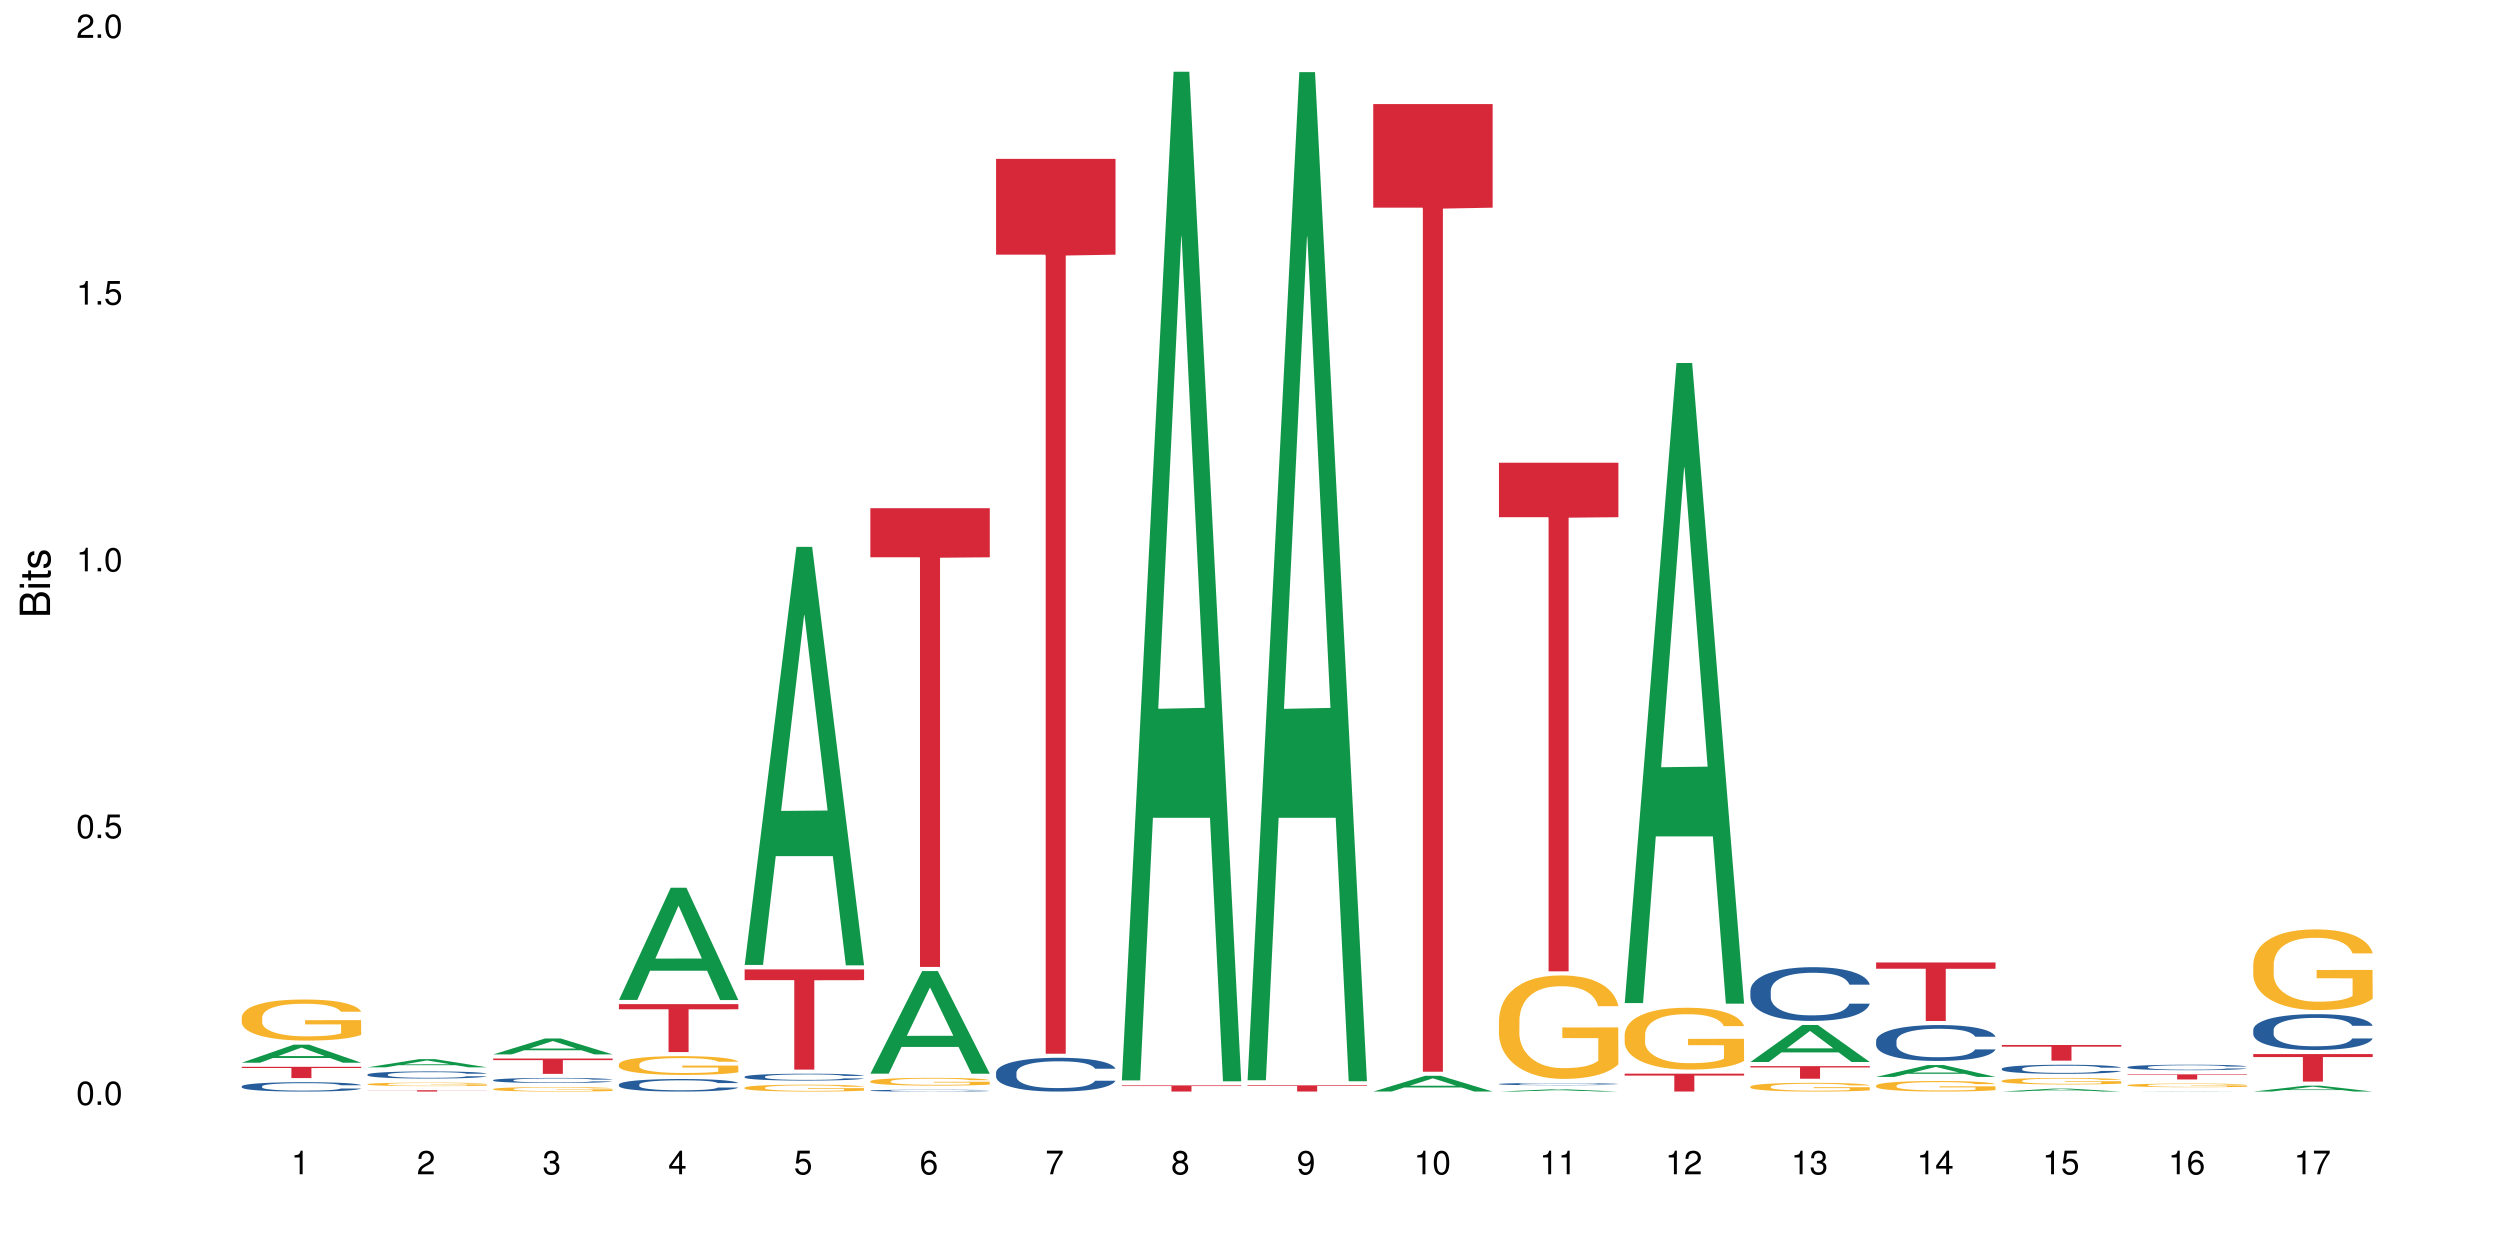 <?xml version="1.0" encoding="UTF-8"?>
<svg xmlns="http://www.w3.org/2000/svg" xmlns:xlink="http://www.w3.org/1999/xlink" width="720pt" height="360pt" viewBox="0 0 720 360" version="1.1">
<defs>
<g>
<symbol overflow="visible" id="glyph0-0">
<path style="stroke:none;" d=""/>
</symbol>
<symbol overflow="visible" id="glyph0-1">
<path style="stroke:none;" d="M 2.641 -6.797 C 2 -6.797 1.422 -6.531 1.078 -6.047 C 0.641 -5.453 0.406 -4.547 0.406 -3.297 C 0.406 -1 1.188 0.219 2.641 0.219 C 4.078 0.219 4.859 -1 4.859 -3.234 C 4.859 -4.562 4.656 -5.438 4.203 -6.047 C 3.844 -6.531 3.281 -6.797 2.641 -6.797 Z M 2.641 -6.047 C 3.547 -6.047 4 -5.125 4 -3.312 C 4 -1.375 3.562 -0.484 2.625 -0.484 C 1.734 -0.484 1.281 -1.422 1.281 -3.281 C 1.281 -5.141 1.734 -6.047 2.641 -6.047 Z M 2.641 -6.047 "/>
</symbol>
<symbol overflow="visible" id="glyph0-2">
<path style="stroke:none;" d="M 1.828 -1 L 0.828 -1 L 0.828 0 L 1.828 0 Z M 1.828 -1 "/>
</symbol>
<symbol overflow="visible" id="glyph0-3">
<path style="stroke:none;" d="M 4.562 -6.797 L 1.062 -6.797 L 0.547 -3.094 L 1.328 -3.094 C 1.719 -3.562 2.047 -3.734 2.578 -3.734 C 3.484 -3.734 4.062 -3.109 4.062 -2.094 C 4.062 -1.125 3.484 -0.531 2.578 -0.531 C 1.828 -0.531 1.375 -0.906 1.188 -1.672 L 0.328 -1.672 C 0.453 -1.109 0.547 -0.844 0.75 -0.594 C 1.125 -0.078 1.828 0.219 2.594 0.219 C 3.969 0.219 4.922 -0.781 4.922 -2.219 C 4.922 -3.562 4.031 -4.484 2.719 -4.484 C 2.25 -4.484 1.859 -4.359 1.469 -4.062 L 1.734 -5.969 L 4.562 -5.969 Z M 4.562 -6.797 "/>
</symbol>
<symbol overflow="visible" id="glyph0-4">
<path style="stroke:none;" d="M 2.484 -4.844 L 2.484 0 L 3.328 0 L 3.328 -6.797 L 2.766 -6.797 C 2.469 -5.75 2.281 -5.609 0.984 -5.453 L 0.984 -4.844 Z M 2.484 -4.844 "/>
</symbol>
<symbol overflow="visible" id="glyph0-5">
<path style="stroke:none;" d="M 4.859 -0.828 L 1.281 -0.828 C 1.359 -1.391 1.672 -1.75 2.5 -2.234 L 3.469 -2.75 C 4.406 -3.266 4.906 -3.969 4.906 -4.812 C 4.906 -5.375 4.672 -5.906 4.266 -6.266 C 3.859 -6.625 3.375 -6.797 2.719 -6.797 C 1.859 -6.797 1.219 -6.5 0.844 -5.922 C 0.609 -5.562 0.5 -5.125 0.484 -4.438 L 1.328 -4.438 C 1.359 -4.906 1.406 -5.188 1.531 -5.406 C 1.75 -5.812 2.188 -6.062 2.703 -6.062 C 3.469 -6.062 4.031 -5.516 4.031 -4.781 C 4.031 -4.25 3.719 -3.797 3.125 -3.438 L 2.234 -2.938 C 0.812 -2.141 0.406 -1.5 0.328 0 L 4.859 0 Z M 4.859 -0.828 "/>
</symbol>
<symbol overflow="visible" id="glyph0-6">
<path style="stroke:none;" d="M 2.125 -3.125 L 2.578 -3.125 C 3.516 -3.125 3.984 -2.703 3.984 -1.891 C 3.984 -1.031 3.469 -0.531 2.578 -0.531 C 1.656 -0.531 1.203 -0.984 1.156 -1.969 L 0.312 -1.969 C 0.344 -1.422 0.438 -1.078 0.609 -0.766 C 0.953 -0.109 1.625 0.219 2.547 0.219 C 3.953 0.219 4.859 -0.609 4.859 -1.906 C 4.859 -2.766 4.516 -3.25 3.703 -3.516 C 4.344 -3.766 4.656 -4.25 4.656 -4.938 C 4.656 -6.109 3.875 -6.797 2.578 -6.797 C 1.203 -6.797 0.484 -6.047 0.453 -4.609 L 1.297 -4.609 C 1.312 -5.016 1.344 -5.25 1.453 -5.453 C 1.641 -5.828 2.062 -6.062 2.594 -6.062 C 3.344 -6.062 3.797 -5.625 3.797 -4.906 C 3.797 -4.422 3.609 -4.141 3.25 -3.984 C 3.016 -3.891 2.719 -3.844 2.125 -3.844 Z M 2.125 -3.125 "/>
</symbol>
<symbol overflow="visible" id="glyph0-7">
<path style="stroke:none;" d="M 3.141 -1.625 L 3.141 0 L 3.984 0 L 3.984 -1.625 L 4.984 -1.625 L 4.984 -2.391 L 3.984 -2.391 L 3.984 -6.797 L 3.359 -6.797 L 0.266 -2.516 L 0.266 -1.625 Z M 3.141 -2.391 L 1 -2.391 L 3.141 -5.359 Z M 3.141 -2.391 "/>
</symbol>
<symbol overflow="visible" id="glyph0-8">
<path style="stroke:none;" d="M 4.781 -5.031 C 4.609 -6.141 3.891 -6.797 2.844 -6.797 C 2.094 -6.797 1.422 -6.438 1.031 -5.828 C 0.609 -5.172 0.406 -4.344 0.406 -3.094 C 0.406 -1.953 0.578 -1.234 0.984 -0.625 C 1.359 -0.078 1.953 0.219 2.703 0.219 C 3.984 0.219 4.922 -0.734 4.922 -2.078 C 4.922 -3.344 4.062 -4.234 2.844 -4.234 C 2.172 -4.234 1.641 -3.969 1.281 -3.469 C 1.281 -5.125 1.828 -6.047 2.797 -6.047 C 3.391 -6.047 3.797 -5.672 3.938 -5.031 Z M 2.734 -3.484 C 3.547 -3.484 4.062 -2.922 4.062 -2 C 4.062 -1.156 3.484 -0.531 2.703 -0.531 C 1.922 -0.531 1.328 -1.188 1.328 -2.047 C 1.328 -2.891 1.906 -3.484 2.734 -3.484 Z M 2.734 -3.484 "/>
</symbol>
<symbol overflow="visible" id="glyph0-9">
<path style="stroke:none;" d="M 4.984 -6.797 L 0.438 -6.797 L 0.438 -5.969 L 4.109 -5.969 C 2.5 -3.656 1.828 -2.234 1.328 0 L 2.219 0 C 2.594 -2.172 3.453 -4.047 4.984 -6.094 Z M 4.984 -6.797 "/>
</symbol>
<symbol overflow="visible" id="glyph0-10">
<path style="stroke:none;" d="M 3.75 -3.578 C 4.453 -4 4.688 -4.344 4.688 -4.984 C 4.688 -6.047 3.844 -6.797 2.641 -6.797 C 1.438 -6.797 0.594 -6.047 0.594 -4.984 C 0.594 -4.359 0.828 -4.016 1.516 -3.578 C 0.734 -3.203 0.359 -2.641 0.359 -1.891 C 0.359 -0.641 1.297 0.219 2.641 0.219 C 3.984 0.219 4.922 -0.641 4.922 -1.875 C 4.922 -2.641 4.531 -3.203 3.75 -3.578 Z M 2.641 -6.047 C 3.359 -6.047 3.812 -5.625 3.812 -4.969 C 3.812 -4.344 3.344 -3.922 2.641 -3.922 C 1.922 -3.922 1.453 -4.344 1.453 -4.984 C 1.453 -5.625 1.922 -6.047 2.641 -6.047 Z M 2.641 -3.203 C 3.484 -3.203 4.062 -2.672 4.062 -1.875 C 4.062 -1.062 3.484 -0.531 2.625 -0.531 C 1.797 -0.531 1.219 -1.078 1.219 -1.875 C 1.219 -2.672 1.797 -3.203 2.641 -3.203 Z M 2.641 -3.203 "/>
</symbol>
<symbol overflow="visible" id="glyph0-11">
<path style="stroke:none;" d="M 0.516 -1.547 C 0.672 -0.438 1.406 0.219 2.438 0.219 C 3.188 0.219 3.859 -0.141 4.266 -0.75 C 4.688 -1.406 4.891 -2.25 4.891 -3.484 C 4.891 -4.625 4.703 -5.359 4.312 -5.953 C 3.938 -6.5 3.344 -6.797 2.594 -6.797 C 1.297 -6.797 0.359 -5.844 0.359 -4.516 C 0.359 -3.25 1.234 -2.344 2.453 -2.344 C 3.094 -2.344 3.562 -2.578 4.016 -3.109 C 4 -1.453 3.469 -0.531 2.5 -0.531 C 1.906 -0.531 1.484 -0.906 1.359 -1.547 Z M 2.578 -6.062 C 3.375 -6.062 3.969 -5.406 3.969 -4.531 C 3.969 -3.688 3.375 -3.094 2.547 -3.094 C 1.734 -3.094 1.234 -3.672 1.234 -4.578 C 1.234 -5.438 1.797 -6.062 2.578 -6.062 Z M 2.578 -6.062 "/>
</symbol>
<symbol overflow="visible" id="glyph1-0">
<path style="stroke:none;" d=""/>
</symbol>
<symbol overflow="visible" id="glyph1-1">
<path style="stroke:none;" d="M 0 -0.953 L 0 -4.891 C 0 -5.719 -0.234 -6.344 -0.734 -6.797 C -1.188 -7.234 -1.812 -7.469 -2.5 -7.469 C -3.547 -7.469 -4.188 -7 -4.625 -5.875 C -4.984 -6.672 -5.641 -7.094 -6.531 -7.094 C -7.156 -7.094 -7.734 -6.859 -8.141 -6.391 C -8.562 -5.938 -8.75 -5.344 -8.75 -4.5 L -8.75 -0.953 Z M -4.984 -2.062 L -7.766 -2.062 L -7.766 -4.219 C -7.766 -4.844 -7.688 -5.203 -7.453 -5.5 C -7.219 -5.812 -6.859 -5.969 -6.375 -5.969 C -5.906 -5.969 -5.531 -5.812 -5.297 -5.5 C -5.062 -5.203 -4.984 -4.844 -4.984 -4.219 Z M -0.984 -2.062 L -4 -2.062 L -4 -4.781 C -4 -5.328 -3.859 -5.688 -3.578 -5.953 C -3.297 -6.219 -2.922 -6.359 -2.484 -6.359 C -2.062 -6.359 -1.688 -6.219 -1.406 -5.953 C -1.109 -5.688 -0.984 -5.328 -0.984 -4.781 Z M -0.984 -2.062 "/>
</symbol>
<symbol overflow="visible" id="glyph1-2">
<path style="stroke:none;" d="M -6.281 -1.797 L -6.281 -0.797 L 0 -0.797 L 0 -1.797 Z M -8.75 -1.797 L -8.75 -0.797 L -7.484 -0.797 L -7.484 -1.797 Z M -8.75 -1.797 "/>
</symbol>
<symbol overflow="visible" id="glyph1-3">
<path style="stroke:none;" d="M -6.281 -3.047 L -6.281 -2.016 L -8.016 -2.016 L -8.016 -1.016 L -6.281 -1.016 L -6.281 -0.172 L -5.469 -0.172 L -5.469 -1.016 L -0.719 -1.016 C -0.078 -1.016 0.281 -1.453 0.281 -2.234 C 0.281 -2.469 0.25 -2.719 0.188 -3.047 L -0.641 -3.047 C -0.609 -2.922 -0.594 -2.766 -0.594 -2.562 C -0.594 -2.141 -0.719 -2.016 -1.156 -2.016 L -5.469 -2.016 L -5.469 -3.047 Z M -6.281 -3.047 "/>
</symbol>
<symbol overflow="visible" id="glyph1-4">
<path style="stroke:none;" d="M -4.531 -5.25 C -5.766 -5.25 -6.469 -4.422 -6.469 -2.969 C -6.469 -1.516 -5.719 -0.562 -4.547 -0.562 C -3.562 -0.562 -3.094 -1.062 -2.734 -2.562 L -2.516 -3.484 C -2.344 -4.188 -2.094 -4.469 -1.625 -4.469 C -1.047 -4.469 -0.641 -3.875 -0.641 -3 C -0.641 -2.453 -0.797 -2 -1.062 -1.75 C -1.25 -1.594 -1.422 -1.531 -1.875 -1.469 L -1.875 -0.406 C -0.422 -0.453 0.281 -1.266 0.281 -2.922 C 0.281 -4.5 -0.5 -5.516 -1.719 -5.516 C -2.656 -5.516 -3.172 -4.984 -3.469 -3.734 L -3.703 -2.766 C -3.891 -1.953 -4.156 -1.609 -4.594 -1.609 C -5.172 -1.609 -5.547 -2.125 -5.547 -2.938 C -5.547 -3.75 -5.203 -4.172 -4.531 -4.203 Z M -4.531 -5.25 "/>
</symbol>
</g>
</defs>
<g id="surface66026">
<rect x="0" y="0" width="720" height="360" style="fill:rgb(100%,100%,100%);fill-opacity:1;stroke:none;"/>
<path style=" stroke:none;fill-rule:nonzero;fill:rgb(6.275%,58.824%,28.235%);fill-opacity:1;" d="M 69.629 306.059 L 69.668 306.051 L 84.551 300.871 L 89.07 300.871 L 104.027 306.062 L 98.77 306.062 L 95.023 304.707 L 78.598 304.707 L 74.922 306.059 L 69.629 306.059 L 80.176 304.148 L 93.516 304.141 L 86.863 301.719 L 86.789 301.715 L 86.719 301.73 L 80.141 304.141 L 80.176 304.148 Z M 69.629 306.059 "/>
<path style=" stroke:none;fill-rule:nonzero;fill:rgb(14.51%,36.078%,60%);fill-opacity:1;" d="M 69.629 312.848 L 69.672 312.844 L 69.672 312.785 L 69.797 312.691 L 70.09 312.574 L 70.383 312.492 L 71.141 312.348 L 72.188 312.207 L 73.277 312.098 L 74.074 312.031 L 74.789 311.984 L 76.426 311.891 L 77.473 311.844 L 78.605 311.805 L 79.992 311.762 L 80.996 311.738 L 83.262 311.699 L 84.941 311.68 L 86.242 311.672 L 89.051 311.672 L 90.73 311.684 L 91.945 311.695 L 93.289 311.715 L 94.422 311.738 L 96.391 311.793 L 98.152 311.859 L 98.949 311.898 L 100.207 311.977 L 101.172 312.051 L 101.844 312.113 L 102.602 312.207 L 103.27 312.316 L 103.773 312.441 L 104.027 312.547 L 98.152 312.547 L 97.859 312.449 L 97.523 312.375 L 96.895 312.273 L 96.266 312.199 L 95.387 312.129 L 94.586 312.082 L 93.496 312.035 L 92.531 312.004 L 91.527 311.984 L 90.562 311.969 L 88.715 311.953 L 86.574 311.953 L 85.777 311.957 L 84.145 311.98 L 83.262 311.996 L 82.004 312.031 L 81.121 312.062 L 80.074 312.113 L 79.359 312.152 L 78.48 312.219 L 77.852 312.273 L 77.137 312.355 L 76.719 312.418 L 76.34 312.488 L 76.004 312.566 L 75.754 312.656 L 75.586 312.746 L 75.5 312.836 L 75.5 313.215 L 75.586 313.305 L 75.797 313.41 L 76.34 313.559 L 77.137 313.691 L 78.062 313.793 L 78.941 313.867 L 79.445 313.902 L 80.117 313.941 L 81.164 313.992 L 82.676 314.039 L 83.555 314.059 L 84.898 314.078 L 86.281 314.09 L 88.129 314.09 L 89.766 314.078 L 90.855 314.066 L 91.988 314.047 L 93.539 314.004 L 94.504 313.965 L 95.344 313.918 L 95.973 313.871 L 96.391 313.832 L 97.02 313.758 L 97.523 313.672 L 97.902 313.586 L 98.152 313.504 L 104.027 313.504 L 103.773 313.602 L 103.398 313.699 L 103.02 313.77 L 102.434 313.855 L 101.762 313.934 L 100.797 314.02 L 100 314.074 L 98.949 314.137 L 97.984 314.184 L 96.938 314.227 L 95.387 314.273 L 94.379 314.301 L 93.289 314.32 L 91.988 314.34 L 90.352 314.359 L 88.59 314.367 L 86.953 314.371 L 85.191 314.367 L 83.891 314.355 L 82.172 314.332 L 80.031 314.289 L 78.48 314.242 L 77.266 314.195 L 76.215 314.145 L 75.039 314.078 L 73.531 313.973 L 72.609 313.887 L 71.977 313.816 L 71.266 313.723 L 70.762 313.637 L 70.176 313.496 L 69.754 313.324 L 69.629 313.188 Z M 69.629 312.848 "/>
<path style=" stroke:none;fill-rule:nonzero;fill:rgb(96.863%,70.196%,16.863%);fill-opacity:1;" d="M 69.629 292.926 L 69.672 292.914 L 69.672 292.699 L 69.84 292.211 L 70.258 291.543 L 70.805 290.988 L 71.391 290.559 L 71.77 290.332 L 72.398 290.008 L 72.941 289.77 L 74.328 289.281 L 76.09 288.828 L 77.055 288.633 L 78.145 288.449 L 79.695 288.242 L 80.41 288.168 L 82.59 287.996 L 85.066 287.887 L 87.793 287.855 L 89.051 287.867 L 90.77 287.91 L 93.121 288.027 L 94.461 288.137 L 95.512 288.242 L 96.602 288.383 L 97.945 288.602 L 99.203 288.859 L 100.207 289.121 L 101.215 289.445 L 102.055 289.789 L 102.766 290.168 L 103.398 290.621 L 103.773 291 L 104.027 291.379 L 98.195 291.379 L 97.859 291 L 97.48 290.707 L 96.852 290.352 L 96.223 290.094 L 95.594 289.887 L 94.422 289.605 L 93.414 289.434 L 92.156 289.281 L 90.938 289.184 L 89.555 289.121 L 88.715 289.098 L 86.492 289.098 L 84.48 289.172 L 83.305 289.262 L 82.465 289.348 L 81.289 289.508 L 80.578 289.637 L 80.156 289.727 L 78.898 290.059 L 78.062 290.363 L 77.598 290.566 L 77.012 290.891 L 76.594 291.184 L 76.133 291.617 L 75.879 291.941 L 75.543 292.676 L 75.5 294.621 L 75.629 295.031 L 75.879 295.477 L 76.215 295.863 L 76.719 296.277 L 77.223 296.59 L 78.102 297.012 L 78.859 297.293 L 79.445 297.477 L 80.578 297.77 L 81.039 297.863 L 82.129 298.059 L 83.262 298.211 L 84.645 298.34 L 85.695 298.406 L 87.371 298.461 L 89.512 298.461 L 92.027 298.395 L 93.625 298.309 L 94.715 298.223 L 95.426 298.145 L 96.309 298.027 L 96.938 297.918 L 97.523 297.801 L 98.238 297.617 L 98.238 295.031 L 87.875 295.023 L 87.875 293.812 L 103.984 293.801 L 104.027 298.027 L 103.145 298.32 L 102.055 298.602 L 101.004 298.816 L 99.914 299 L 98.363 299.207 L 97.105 299.336 L 95.176 299.488 L 93.414 299.582 L 91.566 299.648 L 89.934 299.68 L 88.004 299.691 L 86.281 299.672 L 84.438 299.605 L 82.969 299.52 L 81.625 299.41 L 80.285 299.27 L 78.605 299.043 L 77.516 298.859 L 76.383 298.633 L 75.25 298.363 L 74.242 298.07 L 73.574 297.844 L 72.902 297.586 L 72.188 297.258 L 71.516 296.891 L 71.012 296.559 L 70.551 296.18 L 70.215 295.82 L 69.883 295.336 L 69.715 294.945 L 69.629 294.609 Z M 69.629 292.926 "/>
<path style=" stroke:none;fill-rule:nonzero;fill:rgb(83.922%,15.686%,22.353%);fill-opacity:1;" d="M 69.629 307.242 L 104.027 307.242 L 104.027 307.59 L 89.691 307.594 L 89.691 310.492 L 83.922 310.492 L 83.922 307.598 L 83.84 307.59 L 69.629 307.59 Z M 69.629 307.242 "/>
<path style=" stroke:none;fill-rule:nonzero;fill:rgb(6.275%,58.824%,28.235%);fill-opacity:1;" d="M 105.836 307.387 L 105.871 307.387 L 120.758 305.027 L 125.277 305.027 L 140.234 307.391 L 134.977 307.391 L 131.23 306.773 L 114.805 306.773 L 111.129 307.387 L 105.836 307.387 L 116.383 306.52 L 129.723 306.516 L 123.07 305.414 L 122.996 305.41 L 122.926 305.418 L 116.348 306.516 L 116.383 306.52 Z M 105.836 307.387 "/>
<path style=" stroke:none;fill-rule:nonzero;fill:rgb(14.51%,36.078%,60%);fill-opacity:1;" d="M 105.836 309.461 L 105.879 309.461 L 105.879 309.414 L 106.004 309.344 L 106.297 309.254 L 106.59 309.191 L 107.348 309.082 L 108.395 308.977 L 109.484 308.891 L 110.281 308.844 L 110.996 308.805 L 112.633 308.738 L 113.68 308.703 L 114.812 308.668 L 116.195 308.637 L 117.203 308.617 L 119.469 308.59 L 121.148 308.574 L 122.449 308.57 L 125.258 308.57 L 126.938 308.578 L 128.152 308.586 L 129.496 308.602 L 130.629 308.617 L 132.598 308.66 L 134.359 308.711 L 135.156 308.742 L 136.414 308.801 L 137.379 308.855 L 138.051 308.906 L 138.809 308.977 L 139.477 309.059 L 139.98 309.156 L 140.234 309.234 L 134.359 309.234 L 134.066 309.16 L 133.73 309.102 L 133.102 309.027 L 132.473 308.973 L 131.59 308.918 L 130.793 308.883 L 129.703 308.848 L 128.738 308.824 L 127.734 308.805 L 126.77 308.797 L 124.922 308.785 L 122.781 308.785 L 121.984 308.789 L 120.352 308.801 L 119.469 308.816 L 118.211 308.844 L 117.328 308.867 L 116.281 308.902 L 115.566 308.938 L 114.688 308.984 L 114.059 309.027 L 113.344 309.09 L 112.926 309.137 L 112.547 309.188 L 112.211 309.25 L 111.961 309.316 L 111.793 309.387 L 111.707 309.453 L 111.707 309.742 L 111.793 309.812 L 112.004 309.891 L 112.547 310.004 L 113.344 310.102 L 114.27 310.184 L 115.148 310.238 L 115.652 310.266 L 116.324 310.293 L 117.371 310.332 L 118.883 310.371 L 119.762 310.383 L 121.105 310.398 L 122.488 310.406 L 124.336 310.406 L 125.973 310.398 L 127.062 310.391 L 128.195 310.375 L 129.746 310.344 L 130.711 310.312 L 131.551 310.277 L 132.18 310.242 L 132.598 310.211 L 133.227 310.152 L 133.73 310.09 L 134.109 310.023 L 134.359 309.961 L 140.234 309.961 L 139.98 310.035 L 139.605 310.109 L 139.227 310.164 L 138.641 310.23 L 137.969 310.285 L 137.004 310.352 L 136.207 310.395 L 135.156 310.441 L 134.191 310.477 L 133.145 310.508 L 131.59 310.547 L 130.586 310.566 L 129.496 310.582 L 128.195 310.598 L 126.559 310.609 L 124.797 310.617 L 123.16 310.621 L 121.398 310.617 L 120.098 310.609 L 118.379 310.594 L 116.238 310.559 L 114.688 310.523 L 113.469 310.488 L 112.422 310.449 L 111.246 310.398 L 109.738 310.316 L 108.816 310.254 L 108.184 310.199 L 107.473 310.129 L 106.969 310.062 L 106.383 309.957 L 105.961 309.824 L 105.836 309.723 Z M 105.836 309.461 "/>
<path style=" stroke:none;fill-rule:nonzero;fill:rgb(96.863%,70.196%,16.863%);fill-opacity:1;" d="M 105.836 312.23 L 105.879 312.23 L 105.879 312.211 L 106.047 312.172 L 106.465 312.113 L 107.012 312.066 L 107.598 312.031 L 107.977 312.012 L 108.605 311.984 L 109.148 311.961 L 110.535 311.922 L 112.297 311.883 L 113.262 311.867 L 114.352 311.852 L 115.902 311.832 L 116.617 311.828 L 118.797 311.812 L 121.273 311.801 L 125.258 311.801 L 126.977 311.805 L 129.328 311.816 L 130.668 311.824 L 131.719 311.832 L 132.809 311.844 L 134.152 311.863 L 135.41 311.887 L 136.414 311.906 L 137.422 311.934 L 138.262 311.965 L 138.973 311.996 L 139.605 312.035 L 139.98 312.066 L 140.234 312.102 L 134.402 312.102 L 134.066 312.066 L 133.688 312.043 L 133.059 312.012 L 131.801 311.973 L 130.629 311.949 L 129.621 311.934 L 128.363 311.922 L 127.145 311.914 L 125.762 311.906 L 122.699 311.906 L 120.688 311.914 L 119.512 311.918 L 118.672 311.926 L 117.496 311.941 L 116.785 311.953 L 116.363 311.961 L 115.105 311.988 L 114.27 312.012 L 113.805 312.031 L 113.219 312.059 L 112.801 312.082 L 112.34 312.121 L 112.086 312.148 L 111.75 312.211 L 111.707 312.375 L 111.836 312.41 L 112.086 312.449 L 112.422 312.48 L 112.926 312.516 L 113.43 312.543 L 114.309 312.578 L 115.066 312.605 L 115.652 312.621 L 116.785 312.645 L 117.246 312.652 L 118.336 312.668 L 119.469 312.684 L 120.852 312.691 L 121.902 312.699 L 123.578 312.703 L 125.719 312.703 L 128.234 312.699 L 129.828 312.691 L 130.922 312.684 L 131.633 312.676 L 132.516 312.668 L 133.145 312.656 L 133.73 312.648 L 134.445 312.633 L 134.445 312.41 L 124.082 312.41 L 124.082 312.309 L 140.191 312.305 L 140.234 312.668 L 139.352 312.691 L 138.262 312.715 L 137.211 312.734 L 136.121 312.75 L 134.57 312.766 L 133.312 312.777 L 131.383 312.789 L 129.621 312.797 L 127.773 312.805 L 126.137 312.809 L 124.211 312.809 L 122.488 312.805 L 120.645 312.801 L 119.176 312.793 L 117.832 312.785 L 116.492 312.773 L 114.812 312.754 L 113.723 312.738 L 112.59 312.719 L 111.457 312.695 L 110.449 312.668 L 109.781 312.652 L 109.109 312.629 L 108.395 312.602 L 107.723 312.57 L 107.219 312.539 L 106.758 312.508 L 106.422 312.477 L 106.09 312.438 L 105.922 312.402 L 105.836 312.375 Z M 105.836 312.23 "/>
<path style=" stroke:none;fill-rule:nonzero;fill:rgb(83.922%,15.686%,22.353%);fill-opacity:1;" d="M 105.836 313.988 L 140.234 313.988 L 140.234 314.027 L 125.898 314.027 L 125.898 314.371 L 120.129 314.371 L 120.129 314.027 L 105.836 314.027 Z M 105.836 313.988 "/>
<path style=" stroke:none;fill-rule:nonzero;fill:rgb(6.275%,58.824%,28.235%);fill-opacity:1;" d="M 142.043 303.664 L 142.078 303.66 L 156.965 299.086 L 161.484 299.086 L 176.441 303.668 L 171.184 303.668 L 167.438 302.473 L 151.012 302.473 L 147.336 303.664 L 142.043 303.664 L 152.59 301.977 L 165.93 301.973 L 159.277 299.832 L 159.203 299.828 L 159.133 299.844 L 152.555 301.973 L 152.59 301.977 Z M 142.043 303.664 "/>
<path style=" stroke:none;fill-rule:nonzero;fill:rgb(14.51%,36.078%,60%);fill-opacity:1;" d="M 142.043 311.078 L 142.086 311.078 L 142.086 311.047 L 142.211 310.996 L 142.504 310.93 L 142.797 310.887 L 143.555 310.809 L 144.602 310.734 L 145.691 310.676 L 146.488 310.641 L 147.203 310.613 L 148.84 310.562 L 149.887 310.539 L 151.02 310.516 L 152.402 310.492 L 153.41 310.48 L 155.676 310.461 L 157.355 310.449 L 158.652 310.445 L 161.465 310.445 L 163.145 310.449 L 164.359 310.457 L 165.703 310.469 L 166.832 310.48 L 168.805 310.508 L 170.566 310.547 L 171.363 310.566 L 172.621 310.609 L 173.586 310.648 L 174.258 310.684 L 175.012 310.734 L 175.684 310.793 L 176.188 310.859 L 176.441 310.918 L 170.566 310.918 L 170.273 310.863 L 169.938 310.824 L 169.309 310.77 L 168.68 310.73 L 167.797 310.691 L 167 310.668 L 165.91 310.641 L 164.945 310.625 L 163.941 310.613 L 162.977 310.605 L 161.129 310.598 L 158.988 310.598 L 158.191 310.602 L 156.559 310.609 L 155.676 310.621 L 154.418 310.637 L 153.535 310.656 L 152.488 310.684 L 151.773 310.707 L 150.895 310.738 L 150.266 310.77 L 149.551 310.812 L 149.133 310.848 L 148.754 310.883 L 148.418 310.93 L 148.168 310.977 L 148 311.023 L 147.914 311.07 L 147.914 311.277 L 148 311.328 L 148.211 311.383 L 148.754 311.465 L 149.551 311.535 L 150.473 311.59 L 151.355 311.629 L 151.859 311.648 L 152.531 311.668 L 153.578 311.695 L 155.09 311.723 L 155.969 311.734 L 157.312 311.742 L 158.695 311.75 L 160.543 311.75 L 162.18 311.742 L 163.27 311.738 L 164.402 311.727 L 165.953 311.703 L 166.918 311.684 L 167.758 311.656 L 168.387 311.633 L 168.805 311.609 L 169.434 311.57 L 169.938 311.523 L 170.316 311.477 L 170.566 311.434 L 176.441 311.434 L 176.188 311.484 L 175.812 311.539 L 175.434 311.578 L 174.848 311.621 L 174.176 311.664 L 173.211 311.711 L 172.414 311.742 L 171.363 311.773 L 170.398 311.801 L 169.352 311.824 L 167.797 311.848 L 166.793 311.863 L 165.703 311.875 L 164.402 311.887 L 162.766 311.895 L 161.004 311.898 L 159.367 311.902 L 157.605 311.898 L 156.305 311.895 L 154.586 311.879 L 152.445 311.855 L 150.895 311.832 L 149.676 311.805 L 148.629 311.781 L 147.453 311.742 L 145.945 311.684 L 145.02 311.641 L 144.391 311.602 L 143.68 311.551 L 143.176 311.504 L 142.59 311.43 L 142.168 311.336 L 142.043 311.262 Z M 142.043 311.078 "/>
<path style=" stroke:none;fill-rule:nonzero;fill:rgb(96.863%,70.196%,16.863%);fill-opacity:1;" d="M 142.043 313.633 L 142.086 313.633 L 142.086 313.609 L 142.254 313.555 L 142.672 313.48 L 143.219 313.422 L 143.805 313.375 L 144.184 313.352 L 144.812 313.316 L 145.355 313.289 L 146.742 313.234 L 148.504 313.188 L 149.469 313.164 L 150.559 313.145 L 152.109 313.121 L 152.824 313.113 L 155.004 313.094 L 157.48 313.082 L 161.465 313.082 L 163.184 313.086 L 165.535 313.098 L 166.875 313.109 L 167.926 313.121 L 169.016 313.137 L 170.359 313.16 L 171.617 313.191 L 172.621 313.219 L 173.629 313.254 L 174.469 313.293 L 175.18 313.332 L 175.812 313.383 L 176.188 313.422 L 176.441 313.465 L 170.609 313.465 L 170.273 313.422 L 169.895 313.391 L 169.266 313.352 L 168.637 313.324 L 168.008 313.301 L 166.832 313.27 L 165.828 313.254 L 164.57 313.234 L 163.352 313.227 L 161.969 313.219 L 161.129 313.215 L 158.906 313.215 L 156.891 313.223 L 155.719 313.234 L 154.879 313.242 L 153.703 313.262 L 152.992 313.273 L 152.57 313.285 L 151.312 313.32 L 150.473 313.355 L 150.012 313.375 L 149.426 313.41 L 149.008 313.441 L 148.547 313.492 L 148.293 313.527 L 147.957 313.605 L 147.914 313.816 L 148.043 313.863 L 148.293 313.91 L 148.629 313.953 L 149.133 314 L 149.637 314.031 L 150.516 314.078 L 151.273 314.109 L 151.859 314.129 L 152.992 314.16 L 153.453 314.172 L 154.543 314.191 L 155.676 314.211 L 157.059 314.223 L 158.109 314.23 L 159.785 314.234 L 161.926 314.234 L 164.441 314.23 L 166.035 314.219 L 167.129 314.211 L 167.84 314.203 L 168.723 314.188 L 169.352 314.176 L 169.938 314.164 L 170.652 314.145 L 170.652 313.863 L 160.289 313.863 L 160.289 313.73 L 176.398 313.727 L 176.441 314.188 L 175.559 314.223 L 174.469 314.25 L 173.418 314.273 L 172.328 314.297 L 170.777 314.316 L 169.52 314.332 L 167.59 314.348 L 165.828 314.359 L 163.98 314.367 L 162.344 314.371 L 160.418 314.371 L 158.695 314.367 L 156.852 314.359 L 155.383 314.352 L 154.039 314.34 L 152.699 314.324 L 151.02 314.301 L 149.93 314.281 L 147.664 314.227 L 146.656 314.195 L 145.984 314.168 L 145.316 314.141 L 144.602 314.105 L 143.93 314.066 L 143.426 314.027 L 142.965 313.988 L 142.629 313.949 L 142.293 313.895 L 142.129 313.852 L 142.043 313.816 Z M 142.043 313.633 "/>
<path style=" stroke:none;fill-rule:nonzero;fill:rgb(83.922%,15.686%,22.353%);fill-opacity:1;" d="M 142.043 304.848 L 176.441 304.848 L 176.441 305.32 L 162.105 305.324 L 162.105 309.266 L 156.336 309.266 L 156.336 305.328 L 156.254 305.32 L 142.043 305.32 Z M 142.043 304.848 "/>
<path style=" stroke:none;fill-rule:nonzero;fill:rgb(6.275%,58.824%,28.235%);fill-opacity:1;" d="M 178.25 287.988 L 178.285 287.961 L 193.172 255.664 L 197.691 255.664 L 212.648 288.02 L 207.391 288.02 L 203.645 279.574 L 187.219 279.574 L 183.543 287.988 L 178.25 287.988 L 188.797 276.078 L 202.137 276.051 L 195.484 260.949 L 195.41 260.918 L 195.34 261.012 L 188.762 276.051 L 188.797 276.078 Z M 178.25 287.988 "/>
<path style=" stroke:none;fill-rule:nonzero;fill:rgb(14.51%,36.078%,60%);fill-opacity:1;" d="M 178.25 312.332 L 178.293 312.328 L 178.293 312.246 L 178.418 312.121 L 178.711 311.965 L 179.004 311.855 L 179.762 311.66 L 180.809 311.473 L 181.898 311.328 L 182.695 311.242 L 183.41 311.176 L 185.047 311.055 L 186.094 310.992 L 187.227 310.934 L 188.609 310.879 L 189.617 310.844 L 191.883 310.793 L 193.562 310.77 L 194.859 310.758 L 197.672 310.758 L 199.348 310.773 L 200.566 310.789 L 201.91 310.816 L 203.039 310.844 L 205.012 310.918 L 206.773 311.012 L 207.57 311.062 L 208.828 311.164 L 209.793 311.266 L 210.465 311.352 L 211.219 311.473 L 211.891 311.621 L 212.395 311.789 L 212.648 311.93 L 206.773 311.93 L 206.48 311.801 L 206.145 311.695 L 205.516 311.562 L 204.887 311.465 L 204.004 311.371 L 203.207 311.309 L 202.117 311.246 L 201.152 311.203 L 200.148 311.176 L 199.184 311.156 L 197.336 311.137 L 195.195 311.137 L 194.398 311.141 L 192.766 311.168 L 191.883 311.191 L 190.625 311.238 L 189.742 311.281 L 188.695 311.348 L 187.98 311.402 L 187.102 311.488 L 186.473 311.566 L 185.758 311.672 L 185.34 311.758 L 184.961 311.848 L 184.625 311.957 L 184.375 312.074 L 184.207 312.195 L 184.121 312.312 L 184.121 312.824 L 184.207 312.945 L 184.418 313.082 L 184.961 313.285 L 185.758 313.461 L 186.68 313.598 L 187.562 313.695 L 188.066 313.742 L 188.738 313.797 L 189.785 313.863 L 191.297 313.93 L 192.176 313.953 L 193.52 313.98 L 194.902 313.996 L 196.75 313.996 L 198.387 313.98 L 199.477 313.965 L 200.609 313.938 L 202.16 313.883 L 203.125 313.828 L 203.965 313.766 L 204.594 313.703 L 205.012 313.652 L 205.641 313.547 L 206.145 313.438 L 206.523 313.32 L 206.773 313.207 L 212.648 313.207 L 212.395 313.34 L 212.016 313.469 L 211.641 313.566 L 211.055 313.68 L 210.383 313.781 L 209.418 313.898 L 208.621 313.973 L 207.57 314.059 L 206.605 314.121 L 205.559 314.176 L 204.004 314.242 L 203 314.273 L 201.91 314.305 L 200.609 314.332 L 198.973 314.355 L 197.211 314.367 L 195.574 314.371 L 193.812 314.363 L 192.512 314.352 L 190.793 314.32 L 188.652 314.262 L 187.102 314.199 L 185.883 314.137 L 184.836 314.07 L 183.66 313.98 L 182.152 313.836 L 181.227 313.723 L 180.598 313.633 L 179.887 313.504 L 179.383 313.387 L 178.797 313.203 L 178.375 312.969 L 178.25 312.785 Z M 178.25 312.332 "/>
<path style=" stroke:none;fill-rule:nonzero;fill:rgb(96.863%,70.196%,16.863%);fill-opacity:1;" d="M 178.25 306.488 L 178.293 306.484 L 178.293 306.383 L 178.461 306.16 L 178.879 305.855 L 179.426 305.605 L 180.012 305.406 L 180.391 305.301 L 181.02 305.156 L 181.562 305.047 L 182.949 304.824 L 184.711 304.617 L 185.676 304.527 L 186.766 304.441 L 188.316 304.348 L 189.031 304.316 L 191.211 304.234 L 193.688 304.188 L 196.414 304.172 L 197.672 304.176 L 199.391 304.195 L 201.742 304.25 L 203.082 304.301 L 204.133 304.348 L 205.223 304.414 L 206.562 304.512 L 207.824 304.633 L 208.828 304.75 L 209.836 304.898 L 210.676 305.055 L 211.387 305.227 L 212.016 305.438 L 212.395 305.609 L 212.648 305.781 L 206.816 305.781 L 206.48 305.609 L 206.102 305.477 L 205.473 305.312 L 204.844 305.195 L 204.215 305.102 L 203.039 304.973 L 202.035 304.895 L 200.777 304.824 L 199.559 304.777 L 198.176 304.75 L 197.336 304.738 L 195.113 304.738 L 193.098 304.773 L 191.926 304.812 L 191.086 304.852 L 189.91 304.926 L 189.199 304.988 L 188.777 305.027 L 187.52 305.18 L 186.68 305.316 L 186.219 305.41 L 185.633 305.559 L 185.215 305.691 L 184.754 305.891 L 184.5 306.039 L 184.164 306.375 L 184.121 307.262 L 184.25 307.449 L 184.5 307.652 L 184.836 307.832 L 185.34 308.02 L 185.844 308.164 L 186.723 308.355 L 187.48 308.484 L 188.066 308.566 L 189.199 308.699 L 189.66 308.746 L 190.75 308.832 L 191.883 308.902 L 193.266 308.961 L 194.316 308.992 L 195.992 309.016 L 198.133 309.016 L 200.648 308.988 L 202.242 308.949 L 203.336 308.906 L 204.047 308.875 L 204.93 308.82 L 205.559 308.77 L 206.145 308.715 L 206.859 308.633 L 206.859 307.449 L 196.496 307.445 L 196.496 306.895 L 212.605 306.887 L 212.648 308.82 L 211.766 308.953 L 210.676 309.082 L 209.625 309.18 L 208.535 309.262 L 206.984 309.355 L 205.727 309.418 L 203.797 309.484 L 202.035 309.531 L 200.188 309.559 L 198.551 309.574 L 196.621 309.578 L 194.902 309.57 L 193.059 309.539 L 191.59 309.5 L 190.246 309.453 L 188.906 309.387 L 187.227 309.285 L 186.137 309.199 L 185.004 309.094 L 183.871 308.973 L 182.863 308.84 L 182.191 308.734 L 181.523 308.617 L 180.809 308.469 L 180.137 308.301 L 179.633 308.148 L 179.172 307.973 L 178.836 307.812 L 178.5 307.59 L 178.336 307.41 L 178.25 307.258 Z M 178.25 306.488 "/>
<path style=" stroke:none;fill-rule:nonzero;fill:rgb(83.922%,15.686%,22.353%);fill-opacity:1;" d="M 178.25 289.199 L 212.648 289.199 L 212.648 290.676 L 198.312 290.688 L 198.312 302.992 L 192.543 302.992 L 192.543 290.703 L 192.461 290.676 L 178.25 290.676 Z M 178.25 289.199 "/>
<path style=" stroke:none;fill-rule:nonzero;fill:rgb(6.275%,58.824%,28.235%);fill-opacity:1;" d="M 214.457 277.906 L 214.492 277.793 L 229.379 157.492 L 233.898 157.492 L 248.855 278.02 L 243.598 278.02 L 239.852 246.559 L 223.422 246.559 L 219.75 277.906 L 214.457 277.906 L 225.004 233.543 L 238.344 233.43 L 231.691 177.184 L 231.617 177.07 L 231.547 177.41 L 224.969 233.43 L 225.004 233.543 Z M 214.457 277.906 "/>
<path style=" stroke:none;fill-rule:nonzero;fill:rgb(14.51%,36.078%,60%);fill-opacity:1;" d="M 214.457 310.09 L 214.5 310.09 L 214.5 310.043 L 214.625 309.977 L 214.918 309.891 L 215.211 309.828 L 215.969 309.723 L 217.016 309.621 L 218.105 309.539 L 218.902 309.492 L 219.617 309.457 L 221.254 309.391 L 222.301 309.355 L 223.434 309.324 L 224.816 309.293 L 225.824 309.273 L 228.09 309.246 L 229.77 309.234 L 231.066 309.227 L 233.879 309.227 L 235.555 309.234 L 236.773 309.246 L 238.117 309.258 L 239.246 309.273 L 241.219 309.316 L 242.98 309.367 L 243.777 309.395 L 245.035 309.449 L 246 309.504 L 246.672 309.551 L 247.426 309.621 L 248.098 309.699 L 248.602 309.793 L 248.855 309.871 L 242.98 309.871 L 242.688 309.797 L 242.352 309.742 L 241.723 309.668 L 241.094 309.617 L 240.211 309.562 L 239.414 309.527 L 238.324 309.496 L 237.359 309.473 L 236.352 309.457 L 235.391 309.445 L 233.543 309.434 L 231.402 309.434 L 230.605 309.438 L 228.973 309.453 L 228.09 309.465 L 226.832 309.492 L 225.949 309.516 L 224.902 309.551 L 224.188 309.582 L 223.309 309.629 L 222.68 309.668 L 221.965 309.73 L 221.547 309.773 L 221.168 309.824 L 220.832 309.887 L 220.582 309.949 L 220.414 310.016 L 220.328 310.082 L 220.328 310.363 L 220.414 310.426 L 220.625 310.504 L 221.168 310.613 L 221.965 310.711 L 222.887 310.785 L 223.77 310.84 L 224.273 310.867 L 224.945 310.895 L 225.992 310.93 L 227.504 310.969 L 228.383 310.98 L 229.727 310.996 L 231.109 311.004 L 232.957 311.004 L 234.59 310.996 L 235.684 310.988 L 236.816 310.973 L 238.367 310.941 L 239.332 310.914 L 240.172 310.879 L 240.801 310.844 L 241.219 310.816 L 241.848 310.758 L 242.352 310.695 L 242.73 310.633 L 242.98 310.57 L 248.855 310.57 L 248.602 310.645 L 248.223 310.715 L 247.848 310.766 L 247.258 310.832 L 246.59 310.887 L 245.625 310.949 L 244.828 310.992 L 243.777 311.039 L 242.812 311.07 L 241.766 311.102 L 240.211 311.141 L 239.207 311.156 L 238.117 311.172 L 236.816 311.188 L 235.18 311.199 L 233.418 311.207 L 231.781 311.211 L 230.02 311.207 L 228.719 311.199 L 227 311.184 L 224.859 311.148 L 223.309 311.117 L 222.09 311.082 L 221.043 311.043 L 219.867 310.996 L 218.359 310.918 L 217.434 310.855 L 216.805 310.805 L 216.094 310.734 L 215.59 310.668 L 215.004 310.566 L 214.582 310.441 L 214.457 310.34 Z M 214.457 310.09 "/>
<path style=" stroke:none;fill-rule:nonzero;fill:rgb(96.863%,70.196%,16.863%);fill-opacity:1;" d="M 214.457 313.238 L 214.5 313.234 L 214.5 313.199 L 214.668 313.117 L 215.086 313.008 L 215.633 312.914 L 216.219 312.84 L 216.598 312.805 L 217.227 312.75 L 217.77 312.711 L 219.156 312.629 L 220.918 312.551 L 221.883 312.52 L 222.973 312.488 L 224.523 312.453 L 225.238 312.441 L 227.418 312.414 L 229.895 312.395 L 232.621 312.391 L 233.879 312.391 L 235.598 312.398 L 237.949 312.418 L 239.289 312.438 L 240.34 312.453 L 241.43 312.477 L 242.77 312.516 L 244.031 312.559 L 245.035 312.602 L 246.043 312.656 L 246.883 312.715 L 247.594 312.777 L 248.223 312.852 L 248.602 312.914 L 248.855 312.98 L 243.023 312.98 L 242.688 312.914 L 242.309 312.867 L 241.68 312.809 L 241.051 312.766 L 240.422 312.73 L 239.246 312.684 L 238.242 312.652 L 236.984 312.629 L 235.766 312.613 L 234.383 312.602 L 233.543 312.598 L 231.32 312.598 L 229.305 312.609 L 228.133 312.625 L 227.293 312.641 L 226.117 312.664 L 225.406 312.688 L 224.984 312.703 L 223.727 312.758 L 222.887 312.809 L 222.426 312.844 L 221.84 312.898 L 221.422 312.945 L 220.957 313.02 L 220.707 313.074 L 220.371 313.195 L 220.328 313.523 L 220.457 313.59 L 220.707 313.664 L 221.043 313.73 L 221.547 313.797 L 222.051 313.852 L 222.93 313.922 L 223.684 313.969 L 224.273 314 L 225.406 314.047 L 225.867 314.066 L 226.957 314.098 L 228.09 314.121 L 229.473 314.145 L 230.523 314.156 L 232.199 314.164 L 234.34 314.164 L 236.855 314.152 L 238.449 314.141 L 239.543 314.125 L 240.254 314.113 L 241.137 314.094 L 241.766 314.074 L 242.352 314.055 L 243.066 314.023 L 243.066 313.59 L 232.703 313.59 L 232.703 313.387 L 248.812 313.383 L 248.855 314.094 L 247.973 314.141 L 246.883 314.188 L 245.832 314.223 L 244.742 314.254 L 243.191 314.289 L 241.934 314.312 L 240.004 314.336 L 238.242 314.352 L 236.395 314.363 L 234.758 314.367 L 232.828 314.371 L 231.109 314.367 L 229.266 314.355 L 227.797 314.34 L 226.453 314.324 L 225.113 314.301 L 223.434 314.262 L 222.344 314.23 L 221.211 314.191 L 220.078 314.148 L 219.07 314.098 L 218.398 314.062 L 217.73 314.02 L 217.016 313.965 L 216.344 313.902 L 215.84 313.848 L 215.379 313.781 L 215.043 313.723 L 214.707 313.641 L 214.539 313.578 L 214.457 313.52 Z M 214.457 313.238 "/>
<path style=" stroke:none;fill-rule:nonzero;fill:rgb(83.922%,15.686%,22.353%);fill-opacity:1;" d="M 214.457 279.195 L 248.855 279.195 L 248.855 282.285 L 234.52 282.312 L 234.52 308.047 L 228.75 308.047 L 228.75 282.34 L 228.668 282.285 L 214.457 282.285 Z M 214.457 279.195 "/>
<path style=" stroke:none;fill-rule:nonzero;fill:rgb(6.275%,58.824%,28.235%);fill-opacity:1;" d="M 250.664 309.215 L 250.699 309.188 L 265.582 279.66 L 270.105 279.66 L 285.062 309.242 L 279.805 309.242 L 276.059 301.523 L 259.629 301.523 L 255.957 309.215 L 250.664 309.215 L 261.211 298.328 L 274.551 298.301 L 267.898 284.496 L 267.824 284.465 L 267.754 284.551 L 261.176 298.301 L 261.211 298.328 Z M 250.664 309.215 "/>
<path style=" stroke:none;fill-rule:nonzero;fill:rgb(14.51%,36.078%,60%);fill-opacity:1;" d="M 250.664 314.07 L 250.707 314.07 L 250.707 314.059 L 250.832 314.043 L 251.125 314.02 L 251.418 314 L 252.176 313.973 L 253.223 313.945 L 254.312 313.926 L 255.109 313.91 L 255.824 313.902 L 257.461 313.883 L 258.508 313.875 L 259.641 313.867 L 261.023 313.859 L 262.031 313.855 L 264.297 313.848 L 265.977 313.844 L 267.273 313.84 L 270.086 313.84 L 271.762 313.844 L 272.98 313.844 L 274.32 313.848 L 275.453 313.855 L 277.426 313.863 L 279.188 313.879 L 279.984 313.887 L 281.242 313.902 L 282.207 313.914 L 282.879 313.93 L 283.633 313.945 L 284.305 313.969 L 284.809 313.992 L 285.062 314.012 L 279.188 314.012 L 278.895 313.992 L 278.559 313.98 L 277.93 313.957 L 277.301 313.945 L 276.418 313.93 L 275.621 313.922 L 274.531 313.914 L 273.566 313.906 L 272.559 313.902 L 271.594 313.898 L 269.75 313.895 L 267.609 313.895 L 266.812 313.898 L 265.18 313.902 L 264.297 313.906 L 263.039 313.91 L 262.156 313.918 L 261.109 313.926 L 260.395 313.938 L 259.516 313.949 L 258.887 313.961 L 258.172 313.977 L 257.754 313.988 L 257.375 314 L 257.039 314.016 L 256.789 314.035 L 256.621 314.051 L 256.535 314.07 L 256.535 314.145 L 256.621 314.16 L 256.832 314.184 L 257.375 314.211 L 258.172 314.238 L 259.094 314.258 L 259.977 314.273 L 260.48 314.277 L 261.152 314.285 L 262.199 314.297 L 263.711 314.305 L 264.59 314.309 L 265.934 314.312 L 267.316 314.316 L 269.164 314.316 L 270.797 314.312 L 271.891 314.312 L 273.023 314.309 L 274.574 314.301 L 275.539 314.293 L 276.379 314.281 L 277.008 314.273 L 277.426 314.266 L 278.055 314.25 L 278.559 314.234 L 278.938 314.215 L 279.188 314.199 L 285.062 314.199 L 284.809 314.219 L 284.43 314.238 L 284.055 314.254 L 283.465 314.27 L 282.797 314.285 L 281.832 314.301 L 281.035 314.312 L 279.984 314.324 L 279.02 314.332 L 277.973 314.344 L 276.418 314.352 L 275.414 314.355 L 274.32 314.359 L 273.023 314.363 L 271.387 314.367 L 269.625 314.371 L 266.227 314.371 L 264.926 314.367 L 263.207 314.363 L 261.066 314.355 L 259.516 314.344 L 258.297 314.336 L 257.25 314.328 L 256.074 314.312 L 254.566 314.293 L 253.641 314.277 L 253.012 314.262 L 252.301 314.242 L 251.797 314.227 L 251.211 314.199 L 250.789 314.164 L 250.664 314.137 Z M 250.664 314.07 "/>
<path style=" stroke:none;fill-rule:nonzero;fill:rgb(96.863%,70.196%,16.863%);fill-opacity:1;" d="M 250.664 311.383 L 250.707 311.379 L 250.707 311.34 L 250.875 311.246 L 251.293 311.121 L 251.84 311.016 L 252.426 310.934 L 252.805 310.891 L 253.434 310.828 L 253.977 310.785 L 255.363 310.691 L 257.125 310.605 L 258.09 310.57 L 259.18 310.535 L 260.73 310.496 L 261.445 310.484 L 263.625 310.449 L 266.102 310.43 L 268.828 310.422 L 270.086 310.426 L 271.805 310.434 L 274.156 310.457 L 275.496 310.477 L 276.547 310.496 L 277.637 310.523 L 278.977 310.562 L 280.238 310.613 L 281.242 310.664 L 282.25 310.723 L 283.09 310.789 L 283.801 310.859 L 284.43 310.945 L 284.809 311.02 L 285.062 311.09 L 279.23 311.09 L 278.895 311.02 L 278.516 310.961 L 277.887 310.895 L 277.258 310.848 L 276.629 310.809 L 275.453 310.754 L 274.449 310.723 L 273.191 310.691 L 271.973 310.676 L 270.59 310.664 L 269.75 310.66 L 267.527 310.66 L 265.512 310.672 L 264.34 310.688 L 262.324 310.734 L 261.613 310.762 L 261.191 310.777 L 259.934 310.84 L 259.094 310.898 L 258.633 310.938 L 258.047 310.996 L 257.629 311.055 L 257.164 311.133 L 256.914 311.195 L 256.578 311.336 L 256.535 311.703 L 256.664 311.781 L 256.914 311.863 L 257.25 311.938 L 257.754 312.016 L 258.258 312.074 L 259.137 312.156 L 259.891 312.207 L 260.48 312.242 L 261.613 312.297 L 262.074 312.316 L 263.164 312.352 L 264.297 312.383 L 265.68 312.406 L 266.73 312.418 L 268.406 312.43 L 270.547 312.43 L 273.062 312.418 L 274.656 312.398 L 275.75 312.383 L 276.461 312.371 L 277.344 312.348 L 277.973 312.328 L 278.559 312.305 L 279.273 312.27 L 279.273 311.781 L 268.91 311.777 L 268.91 311.551 L 285.02 311.547 L 285.062 312.348 L 284.18 312.402 L 283.09 312.457 L 282.039 312.496 L 280.949 312.531 L 279.398 312.57 L 278.141 312.594 L 276.211 312.621 L 274.449 312.641 L 272.602 312.652 L 270.965 312.66 L 269.035 312.66 L 267.316 312.656 L 265.473 312.645 L 264.004 312.629 L 262.66 312.609 L 261.32 312.582 L 259.641 312.539 L 258.551 312.504 L 257.418 312.461 L 256.285 312.41 L 255.277 312.355 L 254.605 312.312 L 253.938 312.262 L 253.223 312.203 L 252.551 312.133 L 252.047 312.07 L 251.586 311.996 L 251.25 311.93 L 250.914 311.836 L 250.746 311.766 L 250.664 311.699 Z M 250.664 311.383 "/>
<path style=" stroke:none;fill-rule:nonzero;fill:rgb(83.922%,15.686%,22.353%);fill-opacity:1;" d="M 250.664 146.359 L 285.062 146.359 L 285.062 160.5 L 270.727 160.625 L 270.727 278.48 L 264.957 278.48 L 264.957 160.75 L 264.875 160.5 L 250.664 160.5 Z M 250.664 146.359 "/>
<path style=" stroke:none;fill-rule:nonzero;fill:rgb(14.51%,36.078%,60%);fill-opacity:1;" d="M 286.871 308.879 L 286.914 308.871 L 286.914 308.656 L 287.039 308.32 L 287.332 307.895 L 287.625 307.602 L 288.383 307.074 L 289.43 306.57 L 290.52 306.18 L 291.316 305.945 L 292.031 305.77 L 293.668 305.441 L 294.715 305.273 L 295.848 305.121 L 297.23 304.969 L 298.238 304.879 L 300.504 304.738 L 302.184 304.676 L 303.48 304.648 L 306.293 304.648 L 307.969 304.684 L 309.188 304.73 L 310.527 304.801 L 311.66 304.879 L 313.633 305.074 L 315.395 305.324 L 316.191 305.469 L 317.449 305.742 L 318.414 306.008 L 319.086 306.238 L 319.84 306.57 L 320.512 306.969 L 321.016 307.422 L 321.27 307.805 L 315.395 307.805 L 315.102 307.449 L 314.766 307.172 L 314.137 306.809 L 313.508 306.551 L 312.625 306.293 L 311.828 306.125 L 310.738 305.957 L 309.773 305.848 L 308.766 305.77 L 307.801 305.715 L 305.957 305.664 L 303.816 305.664 L 303.02 305.68 L 301.383 305.75 L 300.504 305.812 L 299.246 305.938 L 298.363 306.055 L 297.316 306.23 L 296.602 306.383 L 295.723 306.613 L 295.094 306.816 L 294.379 307.109 L 293.961 307.332 L 293.582 307.582 L 293.246 307.875 L 292.996 308.188 L 292.828 308.516 L 292.742 308.836 L 292.742 310.211 L 292.828 310.531 L 293.039 310.906 L 293.582 311.445 L 294.379 311.918 L 295.301 312.293 L 296.184 312.559 L 296.688 312.684 L 297.359 312.824 L 298.406 313.004 L 299.918 313.18 L 300.797 313.25 L 302.141 313.32 L 303.523 313.359 L 305.371 313.359 L 307.004 313.32 L 308.098 313.277 L 309.23 313.207 L 310.781 313.055 L 311.746 312.914 L 312.586 312.746 L 313.215 312.574 L 313.633 312.434 L 314.262 312.156 L 314.766 311.855 L 315.145 311.547 L 315.395 311.242 L 321.27 311.242 L 321.016 311.598 L 320.637 311.945 L 320.262 312.203 L 319.672 312.512 L 319.004 312.789 L 318.039 313.102 L 317.242 313.305 L 316.191 313.527 L 315.227 313.695 L 314.18 313.848 L 312.625 314.023 L 311.621 314.113 L 310.527 314.191 L 309.23 314.266 L 307.594 314.328 L 305.832 314.363 L 304.195 314.371 L 302.434 314.352 L 301.133 314.316 L 299.414 314.238 L 297.273 314.078 L 295.723 313.91 L 294.504 313.738 L 293.457 313.562 L 292.281 313.32 L 290.773 312.93 L 289.848 312.629 L 289.219 312.379 L 288.508 312.035 L 288.004 311.723 L 287.418 311.227 L 286.996 310.594 L 286.871 310.105 Z M 286.871 308.879 "/>
<path style=" stroke:none;fill-rule:nonzero;fill:rgb(83.922%,15.686%,22.353%);fill-opacity:1;" d="M 286.871 45.762 L 321.27 45.762 L 321.27 73.348 L 306.934 73.59 L 306.934 303.469 L 301.164 303.469 L 301.164 73.832 L 301.082 73.348 L 286.871 73.348 Z M 286.871 45.762 "/>
<path style=" stroke:none;fill-rule:nonzero;fill:rgb(6.275%,58.824%,28.235%);fill-opacity:1;" d="M 323.078 311.148 L 323.113 310.875 L 337.996 20.664 L 342.52 20.664 L 357.473 311.422 L 352.219 311.422 L 348.473 235.523 L 332.043 235.523 L 328.371 311.148 L 323.078 311.148 L 333.625 204.129 L 346.965 203.855 L 340.312 68.168 L 340.238 67.895 L 340.164 68.715 L 333.59 203.855 L 333.625 204.129 Z M 323.078 311.148 "/>
<path style=" stroke:none;fill-rule:nonzero;fill:rgb(83.922%,15.686%,22.353%);fill-opacity:1;" d="M 323.078 312.602 L 357.473 312.602 L 357.473 312.789 L 343.141 312.793 L 343.141 314.371 L 337.371 314.371 L 337.371 312.793 L 337.289 312.789 L 323.078 312.789 Z M 323.078 312.602 "/>
<path style=" stroke:none;fill-rule:nonzero;fill:rgb(6.275%,58.824%,28.235%);fill-opacity:1;" d="M 359.285 311.121 L 359.32 310.848 L 374.203 20.766 L 378.727 20.766 L 393.68 311.395 L 388.426 311.395 L 384.68 235.531 L 368.25 235.531 L 364.578 311.121 L 359.285 311.121 L 369.832 204.148 L 383.172 203.875 L 376.52 68.25 L 376.445 67.977 L 376.371 68.793 L 369.797 203.875 L 369.832 204.148 Z M 359.285 311.121 "/>
<path style=" stroke:none;fill-rule:nonzero;fill:rgb(83.922%,15.686%,22.353%);fill-opacity:1;" d="M 359.285 312.574 L 393.68 312.574 L 393.68 312.766 L 379.348 312.766 L 379.348 314.371 L 373.578 314.371 L 373.578 312.77 L 373.496 312.766 L 359.285 312.766 Z M 359.285 312.574 "/>
<path style=" stroke:none;fill-rule:nonzero;fill:rgb(6.275%,58.824%,28.235%);fill-opacity:1;" d="M 395.492 314.367 L 395.527 314.363 L 410.41 309.84 L 414.934 309.84 L 429.887 314.371 L 424.633 314.371 L 420.887 313.188 L 404.457 313.188 L 400.785 314.367 L 395.492 314.367 L 406.039 312.699 L 419.379 312.695 L 412.727 310.578 L 412.652 310.574 L 412.578 310.586 L 406 312.695 L 406.039 312.699 Z M 395.492 314.367 "/>
<path style=" stroke:none;fill-rule:nonzero;fill:rgb(83.922%,15.686%,22.353%);fill-opacity:1;" d="M 395.492 29.98 L 429.887 29.98 L 429.887 59.812 L 415.555 60.074 L 415.555 308.66 L 409.785 308.66 L 409.785 60.336 L 409.703 59.812 L 395.492 59.812 Z M 395.492 29.98 "/>
<path style=" stroke:none;fill-rule:nonzero;fill:rgb(6.275%,58.824%,28.235%);fill-opacity:1;" d="M 431.699 314.371 L 431.734 314.371 L 446.617 313.727 L 451.141 313.727 L 466.094 314.371 L 460.84 314.371 L 457.094 314.203 L 440.664 314.203 L 436.992 314.371 L 431.699 314.371 L 442.246 314.133 L 455.586 314.133 L 448.934 313.832 L 448.785 313.832 L 442.207 314.133 L 442.246 314.133 Z M 431.699 314.371 "/>
<path style=" stroke:none;fill-rule:nonzero;fill:rgb(14.51%,36.078%,60%);fill-opacity:1;" d="M 431.699 312.184 L 431.742 312.184 L 431.742 312.168 L 431.867 312.148 L 432.16 312.121 L 432.453 312.102 L 433.207 312.066 L 434.258 312.031 L 435.348 312.004 L 436.145 311.992 L 436.859 311.98 L 438.496 311.957 L 439.543 311.945 L 440.676 311.938 L 442.059 311.926 L 443.066 311.922 L 445.332 311.91 L 447.008 311.906 L 452.797 311.906 L 454.016 311.91 L 455.355 311.914 L 456.488 311.922 L 458.461 311.934 L 460.223 311.949 L 461.02 311.957 L 462.277 311.977 L 463.242 311.996 L 463.914 312.012 L 464.668 312.031 L 465.34 312.059 L 465.844 312.09 L 466.094 312.113 L 460.223 312.113 L 459.93 312.09 L 459.594 312.07 L 458.965 312.047 L 458.336 312.031 L 457.453 312.012 L 456.656 312.004 L 455.566 311.992 L 454.602 311.984 L 453.594 311.98 L 452.629 311.977 L 450.785 311.973 L 447.848 311.973 L 446.211 311.977 L 445.332 311.98 L 444.074 311.988 L 443.191 311.996 L 442.145 312.008 L 441.43 312.02 L 440.551 312.035 L 439.922 312.047 L 439.207 312.066 L 438.789 312.082 L 438.41 312.098 L 438.074 312.117 L 437.824 312.141 L 437.656 312.16 L 437.57 312.18 L 437.57 312.273 L 437.656 312.293 L 437.863 312.32 L 438.41 312.355 L 439.207 312.387 L 440.129 312.41 L 441.012 312.43 L 441.516 312.438 L 442.184 312.445 L 443.234 312.457 L 444.746 312.469 L 445.625 312.473 L 446.969 312.48 L 451.832 312.48 L 452.926 312.477 L 454.055 312.473 L 455.609 312.461 L 456.574 312.453 L 457.414 312.441 L 458.043 312.43 L 458.461 312.418 L 459.09 312.402 L 459.594 312.383 L 459.973 312.359 L 460.223 312.34 L 466.094 312.34 L 465.844 312.363 L 465.465 312.387 L 465.09 312.406 L 464.5 312.426 L 463.832 312.441 L 462.867 312.465 L 462.07 312.477 L 461.02 312.492 L 460.055 312.504 L 459.008 312.512 L 457.453 312.523 L 456.449 312.531 L 455.355 312.535 L 454.055 312.539 L 452.422 312.547 L 447.262 312.547 L 445.961 312.543 L 444.242 312.539 L 442.102 312.527 L 440.551 312.516 L 439.332 312.508 L 438.285 312.496 L 437.109 312.48 L 435.602 312.453 L 434.676 312.434 L 434.047 312.418 L 433.336 312.395 L 432.832 312.371 L 432.242 312.34 L 431.824 312.297 L 431.699 312.266 Z M 431.699 312.184 "/>
<path style=" stroke:none;fill-rule:nonzero;fill:rgb(96.863%,70.196%,16.863%);fill-opacity:1;" d="M 431.699 293.684 L 431.742 293.656 L 431.742 293.113 L 431.91 291.887 L 432.328 290.199 L 432.875 288.812 L 433.461 287.723 L 433.84 287.152 L 434.469 286.336 L 435.012 285.734 L 436.398 284.512 L 438.16 283.367 L 439.125 282.879 L 440.215 282.414 L 441.766 281.898 L 442.48 281.707 L 444.66 281.273 L 447.137 281 L 449.863 280.918 L 451.121 280.945 L 452.84 281.055 L 455.188 281.355 L 456.531 281.625 L 457.582 281.898 L 458.672 282.25 L 460.012 282.797 L 461.27 283.449 L 462.277 284.102 L 463.285 284.918 L 464.125 285.789 L 464.836 286.742 L 465.465 287.887 L 465.844 288.84 L 466.094 289.793 L 460.266 289.793 L 459.93 288.84 L 459.551 288.105 L 458.922 287.207 L 458.293 286.555 L 457.664 286.035 L 456.488 285.328 L 455.484 284.891 L 454.223 284.512 L 453.008 284.266 L 451.625 284.102 L 450.785 284.047 L 448.562 284.047 L 446.547 284.238 L 445.375 284.457 L 444.535 284.676 L 443.359 285.082 L 442.648 285.41 L 442.227 285.629 L 440.969 286.473 L 440.129 287.234 L 439.668 287.75 L 439.082 288.566 L 438.66 289.301 L 438.199 290.391 L 437.949 291.207 L 437.613 293.059 L 437.57 297.957 L 437.695 298.992 L 437.949 300.109 L 438.285 301.09 L 438.789 302.125 L 439.293 302.914 L 440.172 303.973 L 440.926 304.684 L 441.516 305.145 L 442.648 305.879 L 443.109 306.125 L 444.199 306.613 L 445.332 306.996 L 446.715 307.324 L 447.766 307.484 L 449.441 307.621 L 451.582 307.621 L 454.098 307.457 L 455.691 307.242 L 456.781 307.023 L 457.496 306.832 L 458.379 306.531 L 459.008 306.262 L 459.594 305.961 L 460.309 305.5 L 460.309 298.992 L 449.945 298.965 L 449.945 295.918 L 466.055 295.891 L 466.094 306.531 L 465.215 307.27 L 464.125 307.977 L 463.074 308.52 L 461.984 308.984 L 460.434 309.5 L 459.176 309.828 L 457.246 310.207 L 455.484 310.453 L 453.637 310.617 L 452 310.699 L 450.07 310.727 L 448.352 310.672 L 446.508 310.508 L 445.039 310.289 L 443.695 310.016 L 442.352 309.664 L 440.676 309.094 L 439.586 308.629 L 438.453 308.059 L 437.32 307.379 L 436.312 306.641 L 435.641 306.07 L 434.969 305.418 L 434.258 304.602 L 433.586 303.676 L 433.082 302.832 L 432.621 301.879 L 432.285 300.98 L 431.949 299.754 L 431.781 298.773 L 431.699 297.93 Z M 431.699 293.684 "/>
<path style=" stroke:none;fill-rule:nonzero;fill:rgb(83.922%,15.686%,22.353%);fill-opacity:1;" d="M 431.699 133.277 L 466.094 133.277 L 466.094 148.953 L 451.762 149.09 L 451.762 279.738 L 445.992 279.738 L 445.992 149.23 L 445.91 148.953 L 431.699 148.953 Z M 431.699 133.277 "/>
<path style=" stroke:none;fill-rule:nonzero;fill:rgb(6.275%,58.824%,28.235%);fill-opacity:1;" d="M 467.906 288.875 L 467.941 288.703 L 482.824 104.543 L 487.344 104.543 L 502.301 289.051 L 497.047 289.051 L 493.301 240.887 L 476.871 240.887 L 473.199 288.875 L 467.906 288.875 L 478.453 220.965 L 491.793 220.793 L 485.141 134.688 L 485.066 134.516 L 484.992 135.035 L 478.414 220.793 L 478.453 220.965 Z M 467.906 288.875 "/>
<path style=" stroke:none;fill-rule:nonzero;fill:rgb(96.863%,70.196%,16.863%);fill-opacity:1;" d="M 467.906 297.859 L 467.949 297.844 L 467.949 297.516 L 468.117 296.785 L 468.535 295.777 L 469.082 294.945 L 469.668 294.297 L 470.047 293.953 L 470.676 293.465 L 471.219 293.109 L 472.605 292.375 L 474.367 291.695 L 475.332 291.402 L 476.422 291.125 L 477.973 290.816 L 478.688 290.703 L 480.867 290.441 L 483.344 290.277 L 486.07 290.23 L 487.328 290.246 L 489.047 290.312 L 491.395 290.488 L 492.738 290.652 L 493.785 290.816 L 494.879 291.027 L 496.219 291.352 L 497.477 291.742 L 498.484 292.133 L 499.492 292.621 L 500.332 293.141 L 501.043 293.711 L 501.672 294.395 L 502.051 294.961 L 502.301 295.531 L 496.473 295.531 L 496.137 294.961 L 495.758 294.523 L 495.129 293.988 L 494.5 293.598 L 493.871 293.289 L 492.695 292.863 L 491.691 292.605 L 490.43 292.375 L 489.215 292.23 L 487.832 292.133 L 486.992 292.102 L 484.77 292.102 L 482.754 292.215 L 481.582 292.344 L 480.742 292.473 L 479.566 292.719 L 478.855 292.914 L 478.434 293.043 L 477.176 293.547 L 476.336 294.004 L 475.875 294.312 L 475.289 294.801 L 474.867 295.238 L 474.406 295.891 L 474.156 296.379 L 473.82 297.484 L 473.777 300.41 L 473.902 301.031 L 474.156 301.695 L 474.492 302.281 L 474.996 302.902 L 475.5 303.371 L 476.379 304.008 L 477.133 304.43 L 477.723 304.707 L 478.855 305.145 L 479.316 305.293 L 480.406 305.586 L 481.539 305.812 L 482.922 306.008 L 483.973 306.105 L 485.648 306.188 L 487.789 306.188 L 490.305 306.09 L 491.898 305.957 L 492.988 305.828 L 493.703 305.715 L 494.586 305.535 L 495.215 305.371 L 495.801 305.195 L 496.512 304.918 L 496.512 301.031 L 486.152 301.012 L 486.152 299.191 L 502.262 299.176 L 502.301 305.535 L 501.422 305.977 L 500.332 306.398 L 499.281 306.723 L 498.191 307 L 496.641 307.309 L 495.383 307.504 L 493.453 307.73 L 491.691 307.879 L 489.844 307.977 L 488.207 308.023 L 486.277 308.039 L 484.559 308.008 L 482.715 307.91 L 481.246 307.781 L 479.902 307.617 L 478.559 307.406 L 476.883 307.066 L 475.793 306.789 L 474.66 306.445 L 473.527 306.039 L 472.52 305.602 L 471.848 305.258 L 471.176 304.867 L 470.465 304.379 L 469.793 303.828 L 469.289 303.324 L 468.828 302.754 L 468.492 302.219 L 468.156 301.484 L 467.988 300.898 L 467.906 300.395 Z M 467.906 297.859 "/>
<path style=" stroke:none;fill-rule:nonzero;fill:rgb(83.922%,15.686%,22.353%);fill-opacity:1;" d="M 467.906 309.219 L 502.301 309.219 L 502.301 309.77 L 487.969 309.777 L 487.969 314.371 L 482.199 314.371 L 482.199 309.781 L 482.117 309.77 L 467.906 309.77 Z M 467.906 309.219 "/>
<path style=" stroke:none;fill-rule:nonzero;fill:rgb(6.275%,58.824%,28.235%);fill-opacity:1;" d="M 504.113 305.852 L 504.148 305.844 L 519.031 295.207 L 523.551 295.207 L 538.508 305.863 L 533.254 305.863 L 529.508 303.082 L 513.078 303.082 L 509.406 305.852 L 504.113 305.852 L 514.66 301.93 L 528 301.922 L 521.348 296.949 L 521.273 296.938 L 521.199 296.969 L 514.621 301.922 L 514.66 301.93 Z M 504.113 305.852 "/>
<path style=" stroke:none;fill-rule:nonzero;fill:rgb(14.51%,36.078%,60%);fill-opacity:1;" d="M 504.113 285.293 L 504.156 285.277 L 504.156 284.938 L 504.281 284.402 L 504.574 283.723 L 504.867 283.254 L 505.621 282.422 L 506.672 281.617 L 507.762 280.992 L 508.559 280.625 L 509.273 280.344 L 510.906 279.82 L 511.957 279.551 L 513.09 279.312 L 514.473 279.07 L 515.48 278.93 L 517.746 278.703 L 519.422 278.605 L 520.723 278.562 L 523.535 278.562 L 525.211 278.617 L 526.43 278.691 L 527.77 278.801 L 528.902 278.93 L 530.875 279.242 L 532.637 279.637 L 533.434 279.863 L 534.691 280.301 L 535.656 280.727 L 536.328 281.094 L 537.082 281.617 L 537.754 282.25 L 538.258 282.973 L 538.508 283.582 L 532.637 283.582 L 532.344 283.016 L 532.008 282.578 L 531.379 281.996 L 530.75 281.586 L 529.867 281.176 L 529.07 280.91 L 527.98 280.641 L 527.016 280.469 L 526.008 280.344 L 525.043 280.258 L 523.199 280.172 L 521.059 280.172 L 520.262 280.203 L 518.625 280.316 L 517.746 280.414 L 516.488 280.613 L 515.605 280.797 L 514.559 281.078 L 513.844 281.32 L 512.965 281.688 L 512.336 282.012 L 511.621 282.477 L 511.203 282.832 L 510.824 283.227 L 510.488 283.695 L 510.238 284.188 L 510.07 284.711 L 509.984 285.219 L 509.984 287.41 L 510.07 287.922 L 510.277 288.516 L 510.824 289.375 L 511.621 290.125 L 512.543 290.719 L 513.426 291.145 L 513.93 291.34 L 514.598 291.566 L 515.648 291.852 L 517.156 292.133 L 518.039 292.246 L 519.383 292.359 L 520.766 292.414 L 522.609 292.414 L 524.246 292.359 L 525.336 292.289 L 526.469 292.176 L 528.023 291.934 L 528.988 291.707 L 529.828 291.441 L 530.457 291.172 L 530.875 290.945 L 531.504 290.508 L 532.008 290.027 L 532.387 289.531 L 532.637 289.051 L 538.508 289.051 L 538.258 289.617 L 537.879 290.168 L 537.504 290.578 L 536.914 291.074 L 536.242 291.512 L 535.281 292.004 L 534.48 292.332 L 533.434 292.684 L 532.469 292.953 L 531.422 293.191 L 529.867 293.477 L 528.863 293.617 L 527.77 293.746 L 526.469 293.859 L 524.836 293.957 L 523.074 294.012 L 521.438 294.027 L 519.676 294 L 518.375 293.941 L 516.656 293.816 L 514.516 293.562 L 512.965 293.293 L 511.746 293.023 L 510.699 292.742 L 509.523 292.359 L 508.016 291.738 L 507.09 291.258 L 506.461 290.859 L 505.75 290.309 L 505.246 289.816 L 504.656 289.023 L 504.238 288.02 L 504.113 287.242 Z M 504.113 285.293 "/>
<path style=" stroke:none;fill-rule:nonzero;fill:rgb(96.863%,70.196%,16.863%);fill-opacity:1;" d="M 504.113 312.93 L 504.156 312.93 L 504.156 312.883 L 504.324 312.777 L 504.742 312.637 L 505.289 312.52 L 505.875 312.426 L 506.254 312.379 L 506.883 312.309 L 507.426 312.258 L 508.812 312.156 L 510.574 312.059 L 511.539 312.016 L 512.629 311.977 L 514.18 311.934 L 514.895 311.918 L 517.074 311.883 L 519.551 311.859 L 522.277 311.852 L 523.535 311.855 L 525.254 311.863 L 527.602 311.887 L 528.945 311.91 L 529.992 311.934 L 531.086 311.965 L 532.426 312.012 L 533.684 312.066 L 534.691 312.121 L 535.699 312.191 L 536.539 312.262 L 537.25 312.344 L 537.879 312.441 L 538.258 312.52 L 538.508 312.602 L 532.68 312.602 L 532.344 312.52 L 531.965 312.457 L 531.336 312.383 L 530.707 312.328 L 530.078 312.285 L 528.902 312.223 L 527.898 312.188 L 526.637 312.156 L 525.422 312.133 L 524.039 312.121 L 523.199 312.117 L 520.977 312.117 L 518.961 312.133 L 517.789 312.152 L 516.949 312.168 L 515.773 312.203 L 515.062 312.23 L 514.641 312.25 L 513.383 312.32 L 512.543 312.387 L 512.082 312.43 L 511.496 312.496 L 511.074 312.559 L 510.613 312.652 L 510.363 312.723 L 510.027 312.879 L 509.984 313.293 L 510.109 313.379 L 510.363 313.473 L 510.699 313.555 L 511.203 313.645 L 511.707 313.711 L 512.586 313.801 L 513.34 313.859 L 513.93 313.898 L 515.062 313.961 L 515.523 313.98 L 516.613 314.023 L 517.746 314.055 L 519.129 314.082 L 520.18 314.098 L 521.855 314.109 L 523.996 314.109 L 526.512 314.094 L 528.105 314.074 L 529.195 314.059 L 529.91 314.043 L 530.789 314.016 L 531.422 313.992 L 532.008 313.969 L 532.719 313.93 L 532.719 313.379 L 522.359 313.375 L 522.359 313.117 L 538.469 313.117 L 538.508 314.016 L 537.629 314.078 L 536.539 314.137 L 535.488 314.184 L 534.398 314.223 L 532.848 314.266 L 531.59 314.293 L 529.66 314.328 L 527.898 314.348 L 526.051 314.363 L 524.414 314.367 L 522.484 314.371 L 520.766 314.367 L 518.922 314.352 L 517.453 314.332 L 516.109 314.312 L 514.766 314.281 L 513.09 314.234 L 512 314.195 L 510.867 314.145 L 509.734 314.086 L 508.727 314.027 L 508.055 313.977 L 507.383 313.922 L 506.672 313.852 L 506 313.773 L 505.496 313.703 L 505.035 313.621 L 504.699 313.547 L 504.363 313.445 L 504.195 313.359 L 504.113 313.289 Z M 504.113 312.93 "/>
<path style=" stroke:none;fill-rule:nonzero;fill:rgb(83.922%,15.686%,22.353%);fill-opacity:1;" d="M 504.113 307.043 L 538.508 307.043 L 538.508 307.43 L 524.176 307.434 L 524.176 310.672 L 518.406 310.672 L 518.406 307.438 L 518.324 307.43 L 504.113 307.43 Z M 504.113 307.043 "/>
<path style=" stroke:none;fill-rule:nonzero;fill:rgb(6.275%,58.824%,28.235%);fill-opacity:1;" d="M 540.32 310.148 L 540.355 310.145 L 555.238 306.73 L 559.758 306.73 L 574.715 310.152 L 569.461 310.152 L 565.711 309.258 L 549.285 309.258 L 545.613 310.148 L 540.32 310.148 L 550.867 308.891 L 564.207 308.887 L 557.555 307.289 L 557.48 307.285 L 557.406 307.297 L 550.828 308.887 L 550.867 308.891 Z M 540.32 310.148 "/>
<path style=" stroke:none;fill-rule:nonzero;fill:rgb(14.51%,36.078%,60%);fill-opacity:1;" d="M 540.32 299.715 L 540.363 299.707 L 540.363 299.48 L 540.488 299.121 L 540.781 298.668 L 541.074 298.359 L 541.828 297.801 L 542.879 297.262 L 543.969 296.848 L 544.766 296.602 L 545.48 296.414 L 547.113 296.062 L 548.164 295.883 L 549.297 295.723 L 550.68 295.562 L 551.688 295.469 L 553.953 295.32 L 555.629 295.254 L 556.93 295.223 L 559.742 295.223 L 561.418 295.262 L 562.637 295.309 L 563.977 295.383 L 565.109 295.469 L 567.082 295.676 L 568.844 295.941 L 569.641 296.094 L 570.898 296.387 L 571.863 296.668 L 572.535 296.914 L 573.289 297.262 L 573.961 297.688 L 574.465 298.168 L 574.715 298.574 L 568.844 298.574 L 568.551 298.195 L 568.215 297.906 L 567.586 297.52 L 566.957 297.242 L 566.074 296.969 L 565.277 296.789 L 564.188 296.613 L 563.223 296.5 L 562.215 296.414 L 561.25 296.355 L 559.406 296.301 L 557.266 296.301 L 556.469 296.32 L 554.832 296.395 L 553.953 296.461 L 552.695 296.594 L 551.812 296.715 L 550.766 296.902 L 550.051 297.066 L 549.172 297.309 L 548.543 297.527 L 547.828 297.84 L 547.41 298.074 L 547.031 298.34 L 546.695 298.648 L 546.445 298.98 L 546.277 299.328 L 546.191 299.668 L 546.191 301.133 L 546.277 301.473 L 546.484 301.867 L 547.031 302.445 L 547.828 302.945 L 548.75 303.34 L 549.633 303.625 L 550.137 303.758 L 550.805 303.906 L 551.855 304.098 L 553.363 304.285 L 554.246 304.359 L 555.59 304.438 L 556.973 304.473 L 558.816 304.473 L 560.453 304.438 L 561.543 304.391 L 562.676 304.312 L 564.23 304.152 L 565.195 304 L 566.031 303.824 L 566.664 303.645 L 567.082 303.492 L 567.711 303.199 L 568.215 302.879 L 568.594 302.547 L 568.844 302.227 L 574.715 302.227 L 574.465 302.605 L 574.086 302.973 L 573.711 303.246 L 573.121 303.578 L 572.449 303.871 L 571.484 304.199 L 570.688 304.418 L 569.641 304.652 L 568.676 304.832 L 567.629 304.992 L 566.074 305.184 L 565.07 305.277 L 563.977 305.359 L 562.676 305.438 L 561.043 305.504 L 559.281 305.539 L 557.645 305.551 L 555.883 305.531 L 554.582 305.492 L 552.863 305.41 L 550.723 305.238 L 549.172 305.059 L 547.953 304.879 L 546.906 304.691 L 545.73 304.438 L 544.219 304.02 L 543.297 303.699 L 542.668 303.438 L 541.957 303.066 L 541.453 302.738 L 540.863 302.207 L 540.445 301.539 L 540.32 301.02 Z M 540.32 299.715 "/>
<path style=" stroke:none;fill-rule:nonzero;fill:rgb(96.863%,70.196%,16.863%);fill-opacity:1;" d="M 540.32 312.633 L 540.363 312.629 L 540.363 312.574 L 540.531 312.449 L 540.949 312.277 L 541.492 312.137 L 542.082 312.027 L 542.457 311.969 L 543.09 311.883 L 543.633 311.824 L 545.02 311.699 L 546.781 311.582 L 547.746 311.531 L 548.836 311.484 L 550.387 311.43 L 551.102 311.41 L 553.281 311.367 L 555.758 311.34 L 558.484 311.332 L 559.742 311.336 L 561.461 311.344 L 563.809 311.375 L 565.152 311.402 L 566.199 311.43 L 567.293 311.469 L 568.633 311.523 L 569.891 311.59 L 570.898 311.656 L 571.906 311.738 L 572.746 311.828 L 573.457 311.926 L 574.086 312.043 L 574.465 312.141 L 574.715 312.238 L 568.887 312.238 L 568.551 312.141 L 568.172 312.062 L 567.543 311.973 L 566.914 311.906 L 566.285 311.852 L 565.109 311.781 L 564.105 311.738 L 562.844 311.699 L 561.629 311.672 L 560.246 311.656 L 559.406 311.652 L 557.184 311.652 L 555.168 311.672 L 553.996 311.691 L 553.156 311.715 L 551.98 311.758 L 551.27 311.789 L 550.848 311.812 L 549.59 311.898 L 548.75 311.977 L 548.289 312.027 L 547.703 312.113 L 547.281 312.188 L 546.82 312.297 L 546.57 312.379 L 546.234 312.57 L 546.191 313.07 L 546.316 313.176 L 546.57 313.289 L 546.906 313.387 L 547.41 313.492 L 547.91 313.574 L 548.793 313.684 L 549.547 313.754 L 550.137 313.801 L 551.27 313.875 L 551.73 313.902 L 552.82 313.953 L 553.953 313.992 L 555.336 314.023 L 556.387 314.039 L 558.062 314.055 L 560.203 314.055 L 562.719 314.039 L 564.312 314.016 L 565.402 313.992 L 566.117 313.973 L 566.996 313.941 L 567.629 313.914 L 568.215 313.887 L 568.926 313.836 L 568.926 313.176 L 558.566 313.172 L 558.566 312.859 L 574.676 312.859 L 574.715 313.941 L 573.836 314.02 L 572.746 314.09 L 571.695 314.145 L 570.605 314.191 L 569.055 314.246 L 567.797 314.277 L 565.867 314.316 L 564.105 314.344 L 562.258 314.359 L 560.621 314.367 L 558.691 314.371 L 556.973 314.363 L 555.125 314.348 L 553.66 314.328 L 552.316 314.297 L 550.973 314.262 L 549.297 314.203 L 548.207 314.156 L 547.074 314.098 L 545.941 314.027 L 544.934 313.953 L 544.262 313.895 L 543.59 313.828 L 542.879 313.746 L 542.207 313.652 L 541.703 313.566 L 541.242 313.469 L 540.906 313.379 L 540.57 313.254 L 540.402 313.152 L 540.32 313.066 Z M 540.32 312.633 "/>
<path style=" stroke:none;fill-rule:nonzero;fill:rgb(83.922%,15.686%,22.353%);fill-opacity:1;" d="M 540.32 277.199 L 574.715 277.199 L 574.715 279.004 L 560.379 279.02 L 560.379 294.043 L 554.613 294.043 L 554.613 279.035 L 554.531 279.004 L 540.32 279.004 Z M 540.32 277.199 "/>
<path style=" stroke:none;fill-rule:nonzero;fill:rgb(6.275%,58.824%,28.235%);fill-opacity:1;" d="M 576.527 314.371 L 576.562 314.367 L 591.445 313.508 L 595.965 313.508 L 610.922 314.371 L 605.668 314.371 L 601.918 314.145 L 585.492 314.145 L 581.816 314.371 L 576.527 314.371 L 587.074 314.051 L 600.414 314.051 L 593.762 313.648 L 593.613 313.648 L 587.035 314.051 L 587.074 314.051 Z M 576.527 314.371 "/>
<path style=" stroke:none;fill-rule:nonzero;fill:rgb(14.51%,36.078%,60%);fill-opacity:1;" d="M 576.527 307.785 L 576.57 307.785 L 576.57 307.727 L 576.695 307.637 L 576.988 307.52 L 577.281 307.441 L 578.035 307.301 L 579.086 307.164 L 580.176 307.059 L 580.973 306.996 L 581.688 306.949 L 583.32 306.859 L 584.371 306.816 L 585.504 306.773 L 586.887 306.734 L 587.895 306.711 L 590.16 306.672 L 591.836 306.656 L 593.137 306.648 L 595.949 306.648 L 597.625 306.656 L 598.844 306.668 L 600.184 306.688 L 601.316 306.711 L 603.289 306.762 L 605.051 306.828 L 605.848 306.867 L 607.105 306.941 L 608.07 307.012 L 608.742 307.074 L 609.496 307.164 L 610.168 307.273 L 610.672 307.395 L 610.922 307.496 L 605.051 307.496 L 604.758 307.402 L 604.422 307.328 L 603.793 307.23 L 603.164 307.16 L 602.281 307.09 L 601.484 307.043 L 600.395 307 L 599.43 306.969 L 598.422 306.949 L 597.457 306.934 L 595.613 306.922 L 593.473 306.922 L 592.676 306.926 L 591.039 306.945 L 590.16 306.961 L 588.902 306.996 L 588.02 307.027 L 586.973 307.074 L 586.258 307.113 L 585.379 307.176 L 584.75 307.23 L 584.035 307.309 L 583.617 307.371 L 583.238 307.438 L 582.902 307.516 L 582.652 307.598 L 582.484 307.688 L 582.398 307.773 L 582.398 308.145 L 582.484 308.23 L 582.691 308.332 L 583.238 308.477 L 584.035 308.602 L 584.957 308.703 L 585.84 308.773 L 586.344 308.809 L 587.012 308.848 L 588.062 308.895 L 589.57 308.941 L 590.453 308.961 L 591.797 308.98 L 593.18 308.992 L 595.023 308.992 L 596.66 308.98 L 597.75 308.969 L 598.883 308.949 L 600.438 308.91 L 601.402 308.871 L 602.238 308.824 L 602.871 308.781 L 603.289 308.742 L 603.918 308.668 L 604.422 308.586 L 604.801 308.504 L 605.051 308.422 L 610.922 308.422 L 610.672 308.516 L 610.293 308.609 L 609.918 308.68 L 609.328 308.762 L 608.656 308.836 L 607.691 308.922 L 606.895 308.977 L 605.848 309.035 L 604.883 309.082 L 603.836 309.121 L 602.281 309.168 L 601.273 309.195 L 600.184 309.215 L 598.883 309.234 L 597.25 309.25 L 595.488 309.262 L 593.852 309.262 L 592.09 309.258 L 590.789 309.25 L 589.07 309.227 L 586.93 309.184 L 585.379 309.137 L 584.16 309.094 L 583.113 309.047 L 581.938 308.98 L 580.426 308.875 L 579.504 308.793 L 578.875 308.727 L 578.164 308.633 L 577.66 308.551 L 577.07 308.418 L 576.652 308.246 L 576.527 308.117 Z M 576.527 307.785 "/>
<path style=" stroke:none;fill-rule:nonzero;fill:rgb(96.863%,70.196%,16.863%);fill-opacity:1;" d="M 576.527 311.25 L 576.57 311.246 L 576.57 311.215 L 576.734 311.137 L 577.156 311.031 L 577.699 310.941 L 578.289 310.871 L 578.664 310.836 L 579.297 310.785 L 579.84 310.746 L 581.227 310.668 L 582.988 310.598 L 583.953 310.566 L 585.043 310.535 L 586.594 310.504 L 587.309 310.492 L 589.488 310.465 L 591.965 310.449 L 594.691 310.441 L 595.949 310.445 L 597.668 310.449 L 600.016 310.469 L 601.359 310.488 L 602.406 310.504 L 603.5 310.527 L 604.84 310.562 L 606.098 310.602 L 607.105 310.645 L 608.113 310.695 L 608.953 310.75 L 609.664 310.812 L 610.293 310.883 L 610.672 310.941 L 610.922 311.004 L 605.094 311.004 L 604.758 310.941 L 604.379 310.898 L 603.75 310.84 L 603.121 310.797 L 602.492 310.766 L 601.316 310.723 L 600.309 310.695 L 599.051 310.668 L 597.836 310.652 L 596.453 310.645 L 595.613 310.641 L 593.391 310.641 L 591.375 310.652 L 590.203 310.668 L 589.363 310.68 L 588.188 310.707 L 587.477 310.727 L 587.055 310.738 L 585.797 310.793 L 584.957 310.84 L 584.496 310.875 L 583.91 310.926 L 583.488 310.973 L 583.027 311.043 L 582.777 311.094 L 582.441 311.211 L 582.398 311.52 L 582.523 311.586 L 582.777 311.656 L 583.113 311.719 L 583.617 311.785 L 584.117 311.832 L 585 311.902 L 585.754 311.945 L 586.344 311.973 L 587.477 312.02 L 587.938 312.035 L 589.027 312.066 L 590.16 312.09 L 591.543 312.113 L 592.594 312.121 L 594.27 312.133 L 596.41 312.133 L 598.926 312.121 L 600.52 312.105 L 601.609 312.094 L 602.324 312.082 L 603.203 312.062 L 603.836 312.047 L 604.422 312.027 L 605.133 311.996 L 605.133 311.586 L 594.773 311.582 L 594.773 311.391 L 610.883 311.391 L 610.922 312.062 L 610.043 312.109 L 608.953 312.152 L 607.902 312.188 L 606.812 312.219 L 605.262 312.25 L 604 312.27 L 602.074 312.293 L 600.309 312.309 L 598.465 312.32 L 596.828 312.324 L 594.898 312.328 L 593.18 312.324 L 591.332 312.312 L 589.867 312.301 L 587.18 312.262 L 585.504 312.223 L 584.414 312.195 L 583.281 312.16 L 582.148 312.117 L 581.141 312.07 L 579.797 311.992 L 579.086 311.941 L 578.414 311.883 L 577.91 311.828 L 577.449 311.77 L 577.113 311.711 L 576.777 311.633 L 576.609 311.57 L 576.527 311.52 Z M 576.527 311.25 "/>
<path style=" stroke:none;fill-rule:nonzero;fill:rgb(83.922%,15.686%,22.353%);fill-opacity:1;" d="M 576.527 300.957 L 610.922 300.957 L 610.922 301.438 L 596.586 301.445 L 596.586 305.469 L 590.82 305.469 L 590.82 301.449 L 590.738 301.438 L 576.527 301.438 Z M 576.527 300.957 "/>
<path style=" stroke:none;fill-rule:nonzero;fill:rgb(6.275%,58.824%,28.235%);fill-opacity:1;" d="M 612.734 314.371 L 612.77 314.371 L 627.652 314.301 L 632.172 314.301 L 647.129 314.371 L 641.875 314.371 L 638.125 314.352 L 621.699 314.352 L 618.023 314.371 L 612.734 314.371 L 623.281 314.344 L 636.621 314.344 L 629.969 314.312 L 629.82 314.312 L 623.242 314.344 L 623.281 314.344 Z M 612.734 314.371 "/>
<path style=" stroke:none;fill-rule:nonzero;fill:rgb(14.51%,36.078%,60%);fill-opacity:1;" d="M 612.734 307.328 L 612.777 307.324 L 612.777 307.289 L 612.902 307.234 L 613.195 307.164 L 613.488 307.117 L 614.242 307.031 L 615.293 306.949 L 616.383 306.887 L 617.18 306.848 L 617.895 306.82 L 619.527 306.766 L 620.578 306.738 L 621.711 306.715 L 623.094 306.691 L 624.102 306.676 L 626.367 306.652 L 628.043 306.641 L 629.344 306.637 L 632.156 306.637 L 633.832 306.645 L 635.051 306.652 L 636.391 306.664 L 637.523 306.676 L 639.496 306.707 L 641.258 306.746 L 642.055 306.77 L 643.312 306.816 L 644.277 306.859 L 644.949 306.898 L 645.703 306.949 L 646.375 307.016 L 646.879 307.09 L 647.129 307.152 L 641.258 307.152 L 640.965 307.094 L 640.629 307.047 L 640 306.988 L 639.371 306.949 L 638.488 306.906 L 637.691 306.879 L 636.602 306.852 L 635.637 306.832 L 634.629 306.82 L 633.664 306.812 L 631.82 306.801 L 629.68 306.801 L 628.883 306.805 L 627.246 306.816 L 626.367 306.828 L 625.109 306.848 L 624.227 306.867 L 623.18 306.895 L 622.465 306.918 L 621.586 306.957 L 620.957 306.992 L 620.242 307.039 L 619.824 307.074 L 619.445 307.113 L 619.109 307.164 L 618.859 307.215 L 618.691 307.266 L 618.605 307.32 L 618.605 307.543 L 618.691 307.598 L 618.898 307.656 L 619.445 307.746 L 620.242 307.82 L 621.164 307.883 L 622.047 307.926 L 622.551 307.945 L 623.219 307.969 L 624.27 308 L 625.777 308.027 L 626.66 308.039 L 628.004 308.051 L 629.387 308.055 L 631.23 308.055 L 632.867 308.051 L 633.957 308.043 L 635.09 308.031 L 636.645 308.008 L 637.609 307.984 L 638.445 307.957 L 639.078 307.93 L 639.496 307.906 L 640.125 307.859 L 640.629 307.812 L 641.004 307.762 L 641.258 307.711 L 647.129 307.711 L 646.879 307.77 L 646.5 307.824 L 646.125 307.867 L 645.535 307.918 L 644.863 307.965 L 643.898 308.016 L 643.102 308.047 L 642.055 308.082 L 641.09 308.109 L 640.043 308.137 L 638.488 308.164 L 637.48 308.18 L 636.391 308.191 L 635.09 308.203 L 633.457 308.215 L 631.695 308.219 L 630.059 308.223 L 628.297 308.219 L 626.996 308.211 L 625.277 308.199 L 623.137 308.172 L 621.586 308.145 L 620.367 308.117 L 619.32 308.09 L 618.145 308.051 L 616.633 307.988 L 615.711 307.938 L 615.082 307.898 L 614.371 307.84 L 613.867 307.789 L 613.277 307.707 L 612.859 307.605 L 612.734 307.527 Z M 612.734 307.328 "/>
<path style=" stroke:none;fill-rule:nonzero;fill:rgb(96.863%,70.196%,16.863%);fill-opacity:1;" d="M 612.734 312.523 L 612.777 312.523 L 612.777 312.504 L 612.941 312.461 L 613.363 312.402 L 613.906 312.352 L 614.496 312.312 L 614.871 312.293 L 615.504 312.266 L 616.047 312.242 L 617.43 312.199 L 619.191 312.16 L 620.156 312.145 L 621.25 312.129 L 622.801 312.109 L 623.516 312.102 L 625.695 312.086 L 628.172 312.078 L 630.898 312.074 L 632.156 312.074 L 633.875 312.078 L 636.223 312.09 L 637.566 312.098 L 638.613 312.109 L 639.707 312.121 L 641.047 312.141 L 642.305 312.164 L 643.312 312.188 L 644.32 312.215 L 645.16 312.246 L 645.871 312.277 L 646.5 312.32 L 646.879 312.352 L 647.129 312.387 L 641.301 312.387 L 640.965 312.352 L 640.586 312.328 L 639.957 312.297 L 639.328 312.273 L 638.699 312.254 L 637.523 312.23 L 636.516 312.215 L 635.258 312.199 L 634.043 312.191 L 632.66 312.188 L 631.82 312.184 L 629.598 312.184 L 627.582 312.191 L 626.41 312.199 L 625.57 312.207 L 624.395 312.223 L 623.684 312.23 L 623.262 312.238 L 622.004 312.27 L 621.164 312.297 L 620.703 312.316 L 620.117 312.344 L 619.695 312.371 L 619.234 312.406 L 618.984 312.438 L 618.648 312.5 L 618.605 312.672 L 618.73 312.711 L 618.984 312.75 L 619.32 312.785 L 619.824 312.82 L 620.324 312.848 L 621.207 312.887 L 621.961 312.91 L 622.551 312.926 L 623.684 312.953 L 624.145 312.961 L 625.234 312.977 L 626.367 312.992 L 627.75 313.004 L 628.801 313.008 L 630.477 313.016 L 632.617 313.016 L 635.133 313.008 L 636.727 313 L 637.816 312.992 L 638.531 312.984 L 639.41 312.977 L 640.043 312.965 L 640.629 312.957 L 641.34 312.938 L 641.34 312.711 L 630.98 312.711 L 630.98 312.602 L 647.09 312.602 L 647.129 312.977 L 646.25 313 L 645.16 313.027 L 644.109 313.047 L 643.02 313.062 L 641.469 313.078 L 640.207 313.09 L 638.277 313.105 L 636.516 313.113 L 634.672 313.117 L 633.035 313.121 L 629.387 313.121 L 627.539 313.113 L 626.074 313.109 L 623.387 313.086 L 621.711 313.066 L 620.621 313.051 L 618.355 313.004 L 617.348 312.98 L 616.676 312.961 L 616.004 312.938 L 615.293 312.906 L 614.621 312.875 L 614.117 312.844 L 613.656 312.812 L 613.32 312.781 L 612.984 312.738 L 612.816 312.703 L 612.734 312.672 Z M 612.734 312.523 "/>
<path style=" stroke:none;fill-rule:nonzero;fill:rgb(83.922%,15.686%,22.353%);fill-opacity:1;" d="M 612.734 309.402 L 647.129 309.402 L 647.129 309.559 L 632.793 309.562 L 632.793 310.895 L 627.027 310.895 L 627.027 309.562 L 626.945 309.559 L 612.734 309.559 Z M 612.734 309.402 "/>
<path style=" stroke:none;fill-rule:nonzero;fill:rgb(6.275%,58.824%,28.235%);fill-opacity:1;" d="M 648.941 314.367 L 648.977 314.367 L 663.859 312.676 L 668.379 312.676 L 683.336 314.371 L 678.082 314.371 L 674.332 313.93 L 657.906 313.93 L 654.23 314.367 L 648.941 314.367 L 659.488 313.746 L 672.828 313.742 L 666.176 312.953 L 666.102 312.953 L 666.027 312.957 L 659.449 313.742 L 659.488 313.746 Z M 648.941 314.367 "/>
<path style=" stroke:none;fill-rule:nonzero;fill:rgb(14.51%,36.078%,60%);fill-opacity:1;" d="M 648.941 296.57 L 648.98 296.562 L 648.98 296.336 L 649.109 295.977 L 649.402 295.527 L 649.695 295.215 L 650.449 294.66 L 651.5 294.121 L 652.59 293.707 L 653.387 293.461 L 654.102 293.273 L 655.734 292.922 L 656.785 292.746 L 657.918 292.586 L 659.301 292.426 L 660.309 292.328 L 662.574 292.18 L 664.25 292.113 L 665.551 292.086 L 668.363 292.086 L 670.039 292.121 L 671.258 292.168 L 672.598 292.246 L 673.73 292.328 L 675.703 292.535 L 677.465 292.801 L 678.262 292.953 L 679.52 293.242 L 680.484 293.527 L 681.156 293.773 L 681.91 294.121 L 682.582 294.547 L 683.086 295.027 L 683.336 295.43 L 677.465 295.43 L 677.172 295.055 L 676.836 294.762 L 676.207 294.375 L 675.578 294.102 L 674.695 293.828 L 673.898 293.648 L 672.809 293.469 L 671.844 293.355 L 670.836 293.273 L 669.871 293.215 L 668.027 293.16 L 665.887 293.16 L 665.09 293.18 L 663.453 293.254 L 662.574 293.32 L 661.316 293.453 L 660.434 293.574 L 659.387 293.762 L 658.672 293.922 L 657.793 294.168 L 657.16 294.387 L 656.449 294.695 L 656.031 294.934 L 655.652 295.195 L 655.316 295.508 L 655.066 295.836 L 654.898 296.188 L 654.812 296.523 L 654.812 297.984 L 654.898 298.324 L 655.105 298.723 L 655.652 299.297 L 656.449 299.797 L 657.371 300.191 L 658.254 300.477 L 658.758 300.605 L 659.426 300.758 L 660.477 300.945 L 661.984 301.137 L 662.867 301.211 L 664.211 301.285 L 665.594 301.324 L 667.438 301.324 L 669.074 301.285 L 670.164 301.238 L 671.297 301.164 L 672.852 301.004 L 673.816 300.852 L 674.652 300.672 L 675.281 300.492 L 675.703 300.344 L 676.332 300.051 L 676.836 299.73 L 677.211 299.398 L 677.465 299.078 L 683.336 299.078 L 683.086 299.457 L 682.707 299.824 L 682.332 300.098 L 681.742 300.43 L 681.07 300.719 L 680.105 301.051 L 679.309 301.266 L 678.262 301.504 L 677.297 301.684 L 676.246 301.844 L 674.695 302.031 L 673.688 302.125 L 672.598 302.211 L 671.297 302.285 L 669.664 302.352 L 667.902 302.391 L 666.266 302.398 L 664.504 302.379 L 663.203 302.344 L 661.484 302.258 L 659.344 302.086 L 657.793 301.906 L 656.574 301.73 L 655.527 301.539 L 654.352 301.285 L 652.84 300.871 L 651.918 300.551 L 651.289 300.285 L 650.578 299.918 L 650.074 299.59 L 649.484 299.062 L 649.066 298.391 L 648.941 297.875 Z M 648.941 296.57 "/>
<path style=" stroke:none;fill-rule:nonzero;fill:rgb(96.863%,70.196%,16.863%);fill-opacity:1;" d="M 648.941 277.617 L 648.98 277.594 L 648.98 277.172 L 649.148 276.215 L 649.57 274.898 L 650.113 273.816 L 650.703 272.969 L 651.078 272.523 L 651.707 271.887 L 652.254 271.418 L 653.637 270.465 L 655.398 269.57 L 656.363 269.188 L 657.457 268.828 L 659.008 268.426 L 659.723 268.277 L 661.902 267.938 L 664.379 267.727 L 667.105 267.66 L 668.363 267.684 L 670.082 267.766 L 672.43 268 L 673.773 268.215 L 674.82 268.426 L 675.914 268.703 L 677.254 269.125 L 678.512 269.637 L 679.52 270.145 L 680.527 270.781 L 681.367 271.461 L 682.078 272.203 L 682.707 273.094 L 683.086 273.84 L 683.336 274.582 L 677.508 274.582 L 677.172 273.84 L 676.793 273.266 L 676.164 272.566 L 675.535 272.055 L 674.906 271.652 L 673.73 271.102 L 672.723 270.762 L 671.465 270.465 L 670.25 270.273 L 668.867 270.145 L 668.027 270.102 L 665.805 270.102 L 663.789 270.25 L 662.613 270.422 L 661.777 270.59 L 660.602 270.91 L 659.887 271.164 L 659.469 271.332 L 658.211 271.992 L 657.371 272.586 L 656.91 272.988 L 656.324 273.625 L 655.902 274.199 L 655.441 275.047 L 655.191 275.684 L 654.855 277.129 L 654.812 280.949 L 654.938 281.758 L 655.191 282.625 L 655.527 283.391 L 656.031 284.195 L 656.531 284.812 L 657.414 285.641 L 658.168 286.191 L 658.758 286.555 L 659.887 287.125 L 660.352 287.316 L 661.441 287.699 L 662.574 287.996 L 663.957 288.25 L 665.008 288.379 L 666.684 288.484 L 668.824 288.484 L 671.34 288.359 L 672.934 288.188 L 674.023 288.02 L 674.738 287.871 L 675.617 287.637 L 676.246 287.422 L 676.836 287.191 L 677.547 286.828 L 677.547 281.758 L 667.188 281.734 L 667.188 279.355 L 683.297 279.336 L 683.336 287.637 L 682.457 288.211 L 681.367 288.762 L 680.316 289.188 L 679.227 289.547 L 677.676 289.949 L 676.414 290.203 L 674.484 290.5 L 672.723 290.691 L 670.879 290.82 L 669.242 290.883 L 667.312 290.906 L 665.594 290.863 L 663.746 290.734 L 662.281 290.566 L 660.938 290.352 L 659.594 290.078 L 657.918 289.633 L 656.828 289.27 L 655.695 288.824 L 654.562 288.293 L 653.555 287.723 L 652.883 287.273 L 652.211 286.766 L 651.5 286.129 L 650.828 285.406 L 650.324 284.75 L 649.863 284.008 L 649.527 283.305 L 649.191 282.352 L 649.023 281.586 L 648.941 280.93 Z M 648.941 277.617 "/>
<path style=" stroke:none;fill-rule:nonzero;fill:rgb(83.922%,15.686%,22.353%);fill-opacity:1;" d="M 648.941 303.578 L 683.336 303.578 L 683.336 304.426 L 669 304.434 L 669 311.496 L 663.234 311.496 L 663.234 304.441 L 663.152 304.426 L 648.941 304.426 Z M 648.941 303.578 "/>
<g style="fill:rgb(0%,0%,0%);fill-opacity:1;">
  <use xlink:href="#glyph0-1" x="21.957" y="318.198"/>
  <use xlink:href="#glyph0-2" x="27.291" y="318.198"/>
  <use xlink:href="#glyph0-1" x="29.958" y="318.198"/>
</g>
<g style="fill:rgb(0%,0%,0%);fill-opacity:1;">
  <use xlink:href="#glyph0-1" x="21.957" y="241.374"/>
  <use xlink:href="#glyph0-2" x="27.291" y="241.374"/>
  <use xlink:href="#glyph0-3" x="29.958" y="241.374"/>
</g>
<g style="fill:rgb(0%,0%,0%);fill-opacity:1;">
  <use xlink:href="#glyph0-4" x="21.957" y="164.546"/>
  <use xlink:href="#glyph0-2" x="27.291" y="164.546"/>
  <use xlink:href="#glyph0-1" x="29.958" y="164.546"/>
</g>
<g style="fill:rgb(0%,0%,0%);fill-opacity:1;">
  <use xlink:href="#glyph0-4" x="21.957" y="87.722"/>
  <use xlink:href="#glyph0-2" x="27.291" y="87.722"/>
  <use xlink:href="#glyph0-3" x="29.958" y="87.722"/>
</g>
<g style="fill:rgb(0%,0%,0%);fill-opacity:1;">
  <use xlink:href="#glyph0-5" x="21.957" y="10.897"/>
  <use xlink:href="#glyph0-2" x="27.291" y="10.897"/>
  <use xlink:href="#glyph0-1" x="29.958" y="10.897"/>
</g>
<g style="fill:rgb(0%,0%,0%);fill-opacity:1;">
  <use xlink:href="#glyph0-4" x="83.828" y="338.19"/>
</g>
<g style="fill:rgb(0%,0%,0%);fill-opacity:1;">
  <use xlink:href="#glyph0-5" x="120.035" y="338.19"/>
</g>
<g style="fill:rgb(0%,0%,0%);fill-opacity:1;">
  <use xlink:href="#glyph0-6" x="156.242" y="338.19"/>
</g>
<g style="fill:rgb(0%,0%,0%);fill-opacity:1;">
  <use xlink:href="#glyph0-7" x="192.449" y="338.19"/>
</g>
<g style="fill:rgb(0%,0%,0%);fill-opacity:1;">
  <use xlink:href="#glyph0-3" x="228.656" y="338.19"/>
</g>
<g style="fill:rgb(0%,0%,0%);fill-opacity:1;">
  <use xlink:href="#glyph0-8" x="264.863" y="338.19"/>
</g>
<g style="fill:rgb(0%,0%,0%);fill-opacity:1;">
  <use xlink:href="#glyph0-9" x="301.07" y="338.19"/>
</g>
<g style="fill:rgb(0%,0%,0%);fill-opacity:1;">
  <use xlink:href="#glyph0-10" x="337.277" y="338.19"/>
</g>
<g style="fill:rgb(0%,0%,0%);fill-opacity:1;">
  <use xlink:href="#glyph0-11" x="373.484" y="338.19"/>
</g>
<g style="fill:rgb(0%,0%,0%);fill-opacity:1;">
  <use xlink:href="#glyph0-4" x="407.191" y="338.19"/>
  <use xlink:href="#glyph0-1" x="412.525" y="338.19"/>
</g>
<g style="fill:rgb(0%,0%,0%);fill-opacity:1;">
  <use xlink:href="#glyph0-4" x="443.398" y="338.19"/>
  <use xlink:href="#glyph0-4" x="448.732" y="338.19"/>
</g>
<g style="fill:rgb(0%,0%,0%);fill-opacity:1;">
  <use xlink:href="#glyph0-4" x="479.605" y="338.19"/>
  <use xlink:href="#glyph0-5" x="484.939" y="338.19"/>
</g>
<g style="fill:rgb(0%,0%,0%);fill-opacity:1;">
  <use xlink:href="#glyph0-4" x="515.812" y="338.19"/>
  <use xlink:href="#glyph0-6" x="521.146" y="338.19"/>
</g>
<g style="fill:rgb(0%,0%,0%);fill-opacity:1;">
  <use xlink:href="#glyph0-4" x="552.02" y="338.19"/>
  <use xlink:href="#glyph0-7" x="557.354" y="338.19"/>
</g>
<g style="fill:rgb(0%,0%,0%);fill-opacity:1;">
  <use xlink:href="#glyph0-4" x="588.227" y="338.19"/>
  <use xlink:href="#glyph0-3" x="593.561" y="338.19"/>
</g>
<g style="fill:rgb(0%,0%,0%);fill-opacity:1;">
  <use xlink:href="#glyph0-4" x="624.434" y="338.19"/>
  <use xlink:href="#glyph0-8" x="629.768" y="338.19"/>
</g>
<g style="fill:rgb(0%,0%,0%);fill-opacity:1;">
  <use xlink:href="#glyph0-4" x="660.641" y="338.19"/>
  <use xlink:href="#glyph0-9" x="665.975" y="338.19"/>
</g>
<g style="fill:rgb(0%,0%,0%);fill-opacity:1;">
  <use xlink:href="#glyph1-1" x="14.412" y="178.016"/>
  <use xlink:href="#glyph1-2" x="14.412" y="170.012"/>
  <use xlink:href="#glyph1-3" x="14.412" y="167.348"/>
  <use xlink:href="#glyph1-4" x="14.412" y="164.012"/>
</g>
</g>
</svg>
